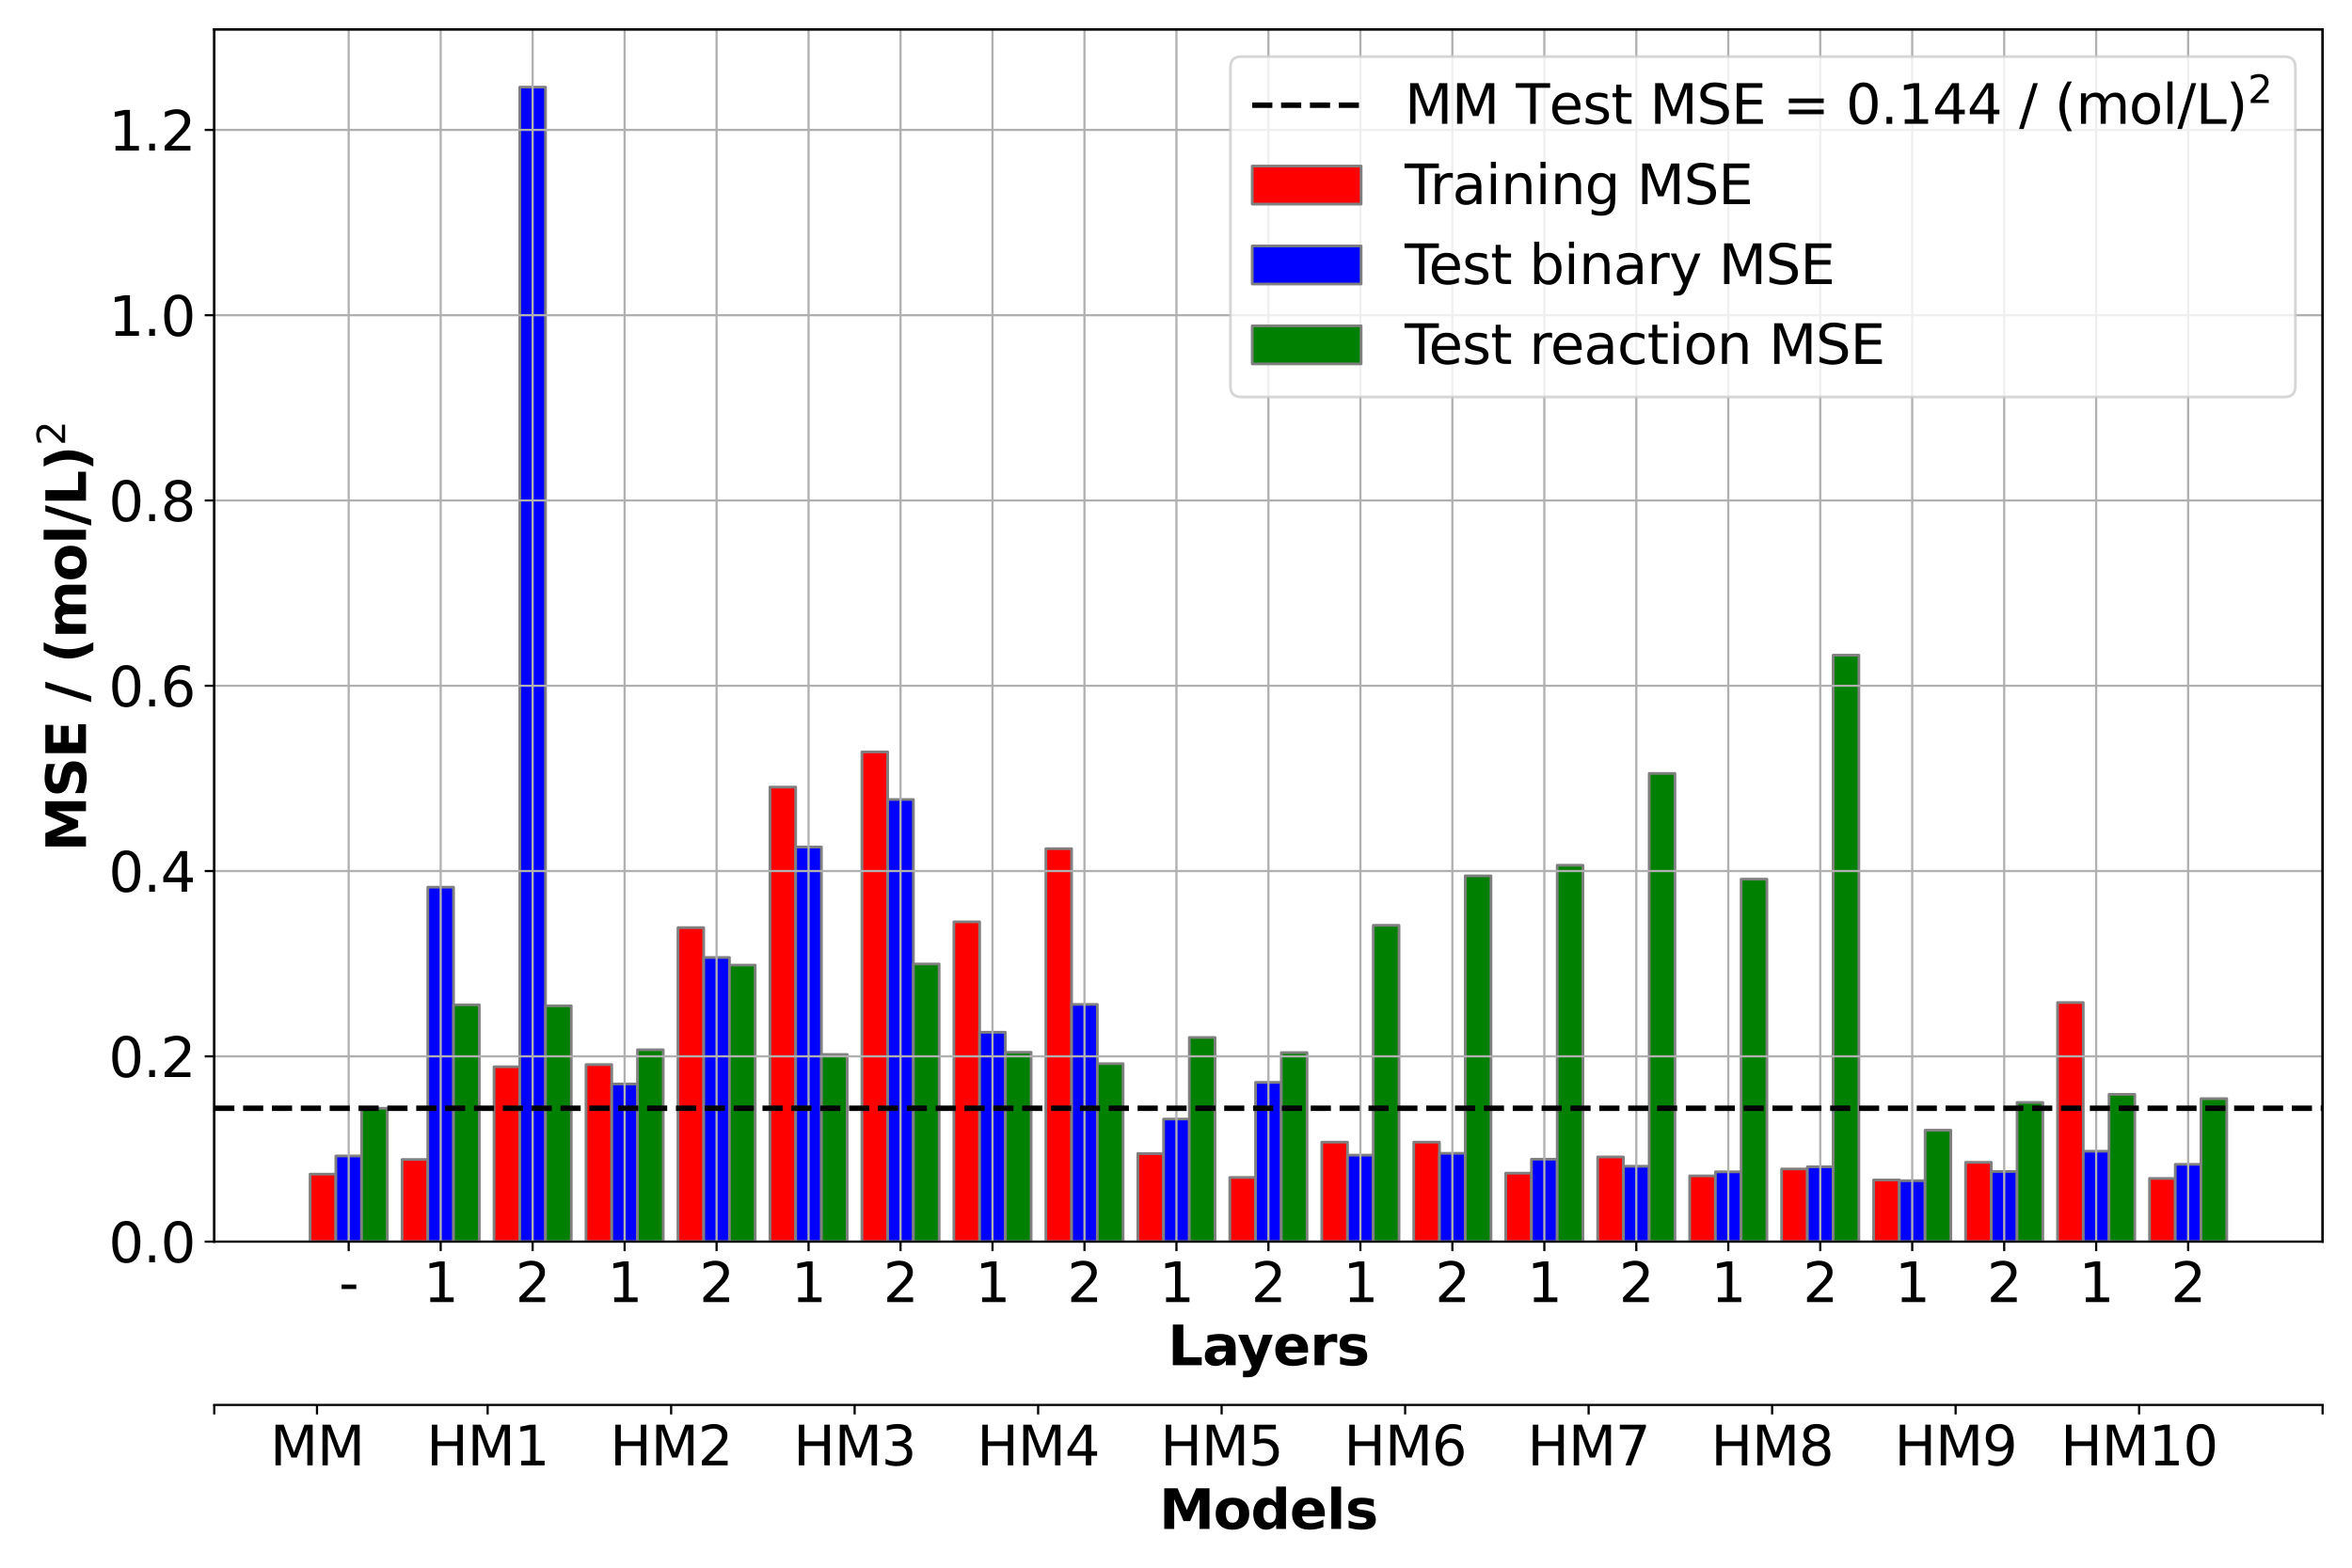 <?xml version="1.0" encoding="utf-8" standalone="no"?>
<!DOCTYPE svg PUBLIC "-//W3C//DTD SVG 1.1//EN"
  "http://www.w3.org/Graphics/SVG/1.1/DTD/svg11.dtd">
<svg xmlns:xlink="http://www.w3.org/1999/xlink" width="864pt" height="576pt" viewBox="0 0 864 576" xmlns="http://www.w3.org/2000/svg" version="1.1">
 <defs>
  <style type="text/css">*{stroke-linejoin: round; stroke-linecap: butt}</style>
 </defs>
 <g id="figure_1">
  <g id="patch_1">
   <path d="M 0 576 
L 864 576 
L 864 0 
L 0 0 
z
" style="fill: #ffffff"/>
  </g>
  <g id="axes_1">
   <g id="patch_2">
    <path d="M 78.7 456.2 
L 853.2 456.2 
L 853.2 10.8 
L 78.7 10.8 
z
" style="fill: #ffffff"/>
   </g>
   <g id="patch_3">
    <path d="M 113.905 456.2 
L 123.365 456.2 
L 123.365 431.394 
L 113.905 431.394 
z
" clip-path="url(#p9b49b18540)" style="fill: #ff0000; stroke: #808080; stroke-linejoin: miter"/>
   </g>
   <g id="patch_4">
    <path d="M 147.69 456.2 
L 157.15 456.2 
L 157.15 426.022 
L 147.69 426.022 
z
" clip-path="url(#p9b49b18540)" style="fill: #ff0000; stroke: #808080; stroke-linejoin: miter"/>
   </g>
   <g id="patch_5">
    <path d="M 181.476 456.2 
L 190.936 456.2 
L 190.936 391.951 
L 181.476 391.951 
z
" clip-path="url(#p9b49b18540)" style="fill: #ff0000; stroke: #808080; stroke-linejoin: miter"/>
   </g>
   <g id="patch_6">
    <path d="M 215.261 456.2 
L 224.721 456.2 
L 224.721 391.152 
L 215.261 391.152 
z
" clip-path="url(#p9b49b18540)" style="fill: #ff0000; stroke: #808080; stroke-linejoin: miter"/>
   </g>
   <g id="patch_7">
    <path d="M 249.047 456.2 
L 258.507 456.2 
L 258.507 340.832 
L 249.047 340.832 
z
" clip-path="url(#p9b49b18540)" style="fill: #ff0000; stroke: #808080; stroke-linejoin: miter"/>
   </g>
   <g id="patch_8">
    <path d="M 282.832 456.2 
L 292.292 456.2 
L 292.292 289.195 
L 282.832 289.195 
z
" clip-path="url(#p9b49b18540)" style="fill: #ff0000; stroke: #808080; stroke-linejoin: miter"/>
   </g>
   <g id="patch_9">
    <path d="M 316.618 456.2 
L 326.078 456.2 
L 326.078 276.262 
L 316.618 276.262 
z
" clip-path="url(#p9b49b18540)" style="fill: #ff0000; stroke: #808080; stroke-linejoin: miter"/>
   </g>
   <g id="patch_10">
    <path d="M 350.403 456.2 
L 359.863 456.2 
L 359.863 338.698 
L 350.403 338.698 
z
" clip-path="url(#p9b49b18540)" style="fill: #ff0000; stroke: #808080; stroke-linejoin: miter"/>
   </g>
   <g id="patch_11">
    <path d="M 384.189 456.2 
L 393.649 456.2 
L 393.649 311.813 
L 384.189 311.813 
z
" clip-path="url(#p9b49b18540)" style="fill: #ff0000; stroke: #808080; stroke-linejoin: miter"/>
   </g>
   <g id="patch_12">
    <path d="M 417.975 456.2 
L 427.434 456.2 
L 427.434 423.845 
L 417.975 423.845 
z
" clip-path="url(#p9b49b18540)" style="fill: #ff0000; stroke: #808080; stroke-linejoin: miter"/>
   </g>
   <g id="patch_13">
    <path d="M 451.76 456.2 
L 461.22 456.2 
L 461.22 432.622 
L 451.76 432.622 
z
" clip-path="url(#p9b49b18540)" style="fill: #ff0000; stroke: #808080; stroke-linejoin: miter"/>
   </g>
   <g id="patch_14">
    <path d="M 485.546 456.2 
L 495.006 456.2 
L 495.006 419.637 
L 485.546 419.637 
z
" clip-path="url(#p9b49b18540)" style="fill: #ff0000; stroke: #808080; stroke-linejoin: miter"/>
   </g>
   <g id="patch_15">
    <path d="M 519.331 456.2 
L 528.791 456.2 
L 528.791 419.637 
L 519.331 419.637 
z
" clip-path="url(#p9b49b18540)" style="fill: #ff0000; stroke: #808080; stroke-linejoin: miter"/>
   </g>
   <g id="patch_16">
    <path d="M 553.117 456.2 
L 562.577 456.2 
L 562.577 431.035 
L 553.117 431.035 
z
" clip-path="url(#p9b49b18540)" style="fill: #ff0000; stroke: #808080; stroke-linejoin: miter"/>
   </g>
   <g id="patch_17">
    <path d="M 586.902 456.2 
L 596.362 456.2 
L 596.362 425.087 
L 586.902 425.087 
z
" clip-path="url(#p9b49b18540)" style="fill: #ff0000; stroke: #808080; stroke-linejoin: miter"/>
   </g>
   <g id="patch_18">
    <path d="M 620.688 456.2 
L 630.148 456.2 
L 630.148 432.032 
L 620.688 432.032 
z
" clip-path="url(#p9b49b18540)" style="fill: #ff0000; stroke: #808080; stroke-linejoin: miter"/>
   </g>
   <g id="patch_19">
    <path d="M 654.473 456.2 
L 663.933 456.2 
L 663.933 429.493 
L 654.473 429.493 
z
" clip-path="url(#p9b49b18540)" style="fill: #ff0000; stroke: #808080; stroke-linejoin: miter"/>
   </g>
   <g id="patch_20">
    <path d="M 688.259 456.2 
L 697.719 456.2 
L 697.719 433.526 
L 688.259 433.526 
z
" clip-path="url(#p9b49b18540)" style="fill: #ff0000; stroke: #808080; stroke-linejoin: miter"/>
   </g>
   <g id="patch_21">
    <path d="M 722.044 456.2 
L 731.504 456.2 
L 731.504 427.073 
L 722.044 427.073 
z
" clip-path="url(#p9b49b18540)" style="fill: #ff0000; stroke: #808080; stroke-linejoin: miter"/>
   </g>
   <g id="patch_22">
    <path d="M 755.83 456.2 
L 765.29 456.2 
L 765.29 368.357 
L 755.83 368.357 
z
" clip-path="url(#p9b49b18540)" style="fill: #ff0000; stroke: #808080; stroke-linejoin: miter"/>
   </g>
   <g id="patch_23">
    <path d="M 789.616 456.2 
L 799.076 456.2 
L 799.076 432.974 
L 789.616 432.974 
z
" clip-path="url(#p9b49b18540)" style="fill: #ff0000; stroke: #808080; stroke-linejoin: miter"/>
   </g>
   <g id="patch_24">
    <path d="M 123.365 456.2 
L 132.824 456.2 
L 132.824 424.717 
L 123.365 424.717 
z
" clip-path="url(#p9b49b18540)" style="fill: #0000ff; stroke: #808080; stroke-linejoin: miter"/>
   </g>
   <g id="patch_25">
    <path d="M 157.15 456.2 
L 166.61 456.2 
L 166.61 325.964 
L 157.15 325.964 
z
" clip-path="url(#p9b49b18540)" style="fill: #0000ff; stroke: #808080; stroke-linejoin: miter"/>
   </g>
   <g id="patch_26">
    <path d="M 190.936 456.2 
L 200.396 456.2 
L 200.396 32.01 
L 190.936 32.01 
z
" clip-path="url(#p9b49b18540)" style="fill: #0000ff; stroke: #808080; stroke-linejoin: miter"/>
   </g>
   <g id="patch_27">
    <path d="M 224.721 456.2 
L 234.181 456.2 
L 234.181 398.259 
L 224.721 398.259 
z
" clip-path="url(#p9b49b18540)" style="fill: #0000ff; stroke: #808080; stroke-linejoin: miter"/>
   </g>
   <g id="patch_28">
    <path d="M 258.507 456.2 
L 267.967 456.2 
L 267.967 351.796 
L 258.507 351.796 
z
" clip-path="url(#p9b49b18540)" style="fill: #0000ff; stroke: #808080; stroke-linejoin: miter"/>
   </g>
   <g id="patch_29">
    <path d="M 292.292 456.2 
L 301.752 456.2 
L 301.752 311.203 
L 292.292 311.203 
z
" clip-path="url(#p9b49b18540)" style="fill: #0000ff; stroke: #808080; stroke-linejoin: miter"/>
   </g>
   <g id="patch_30">
    <path d="M 326.078 456.2 
L 335.538 456.2 
L 335.538 293.754 
L 326.078 293.754 
z
" clip-path="url(#p9b49b18540)" style="fill: #0000ff; stroke: #808080; stroke-linejoin: miter"/>
   </g>
   <g id="patch_31">
    <path d="M 359.863 456.2 
L 369.323 456.2 
L 369.323 379.259 
L 359.863 379.259 
z
" clip-path="url(#p9b49b18540)" style="fill: #0000ff; stroke: #808080; stroke-linejoin: miter"/>
   </g>
   <g id="patch_32">
    <path d="M 393.649 456.2 
L 403.109 456.2 
L 403.109 369.04 
L 393.649 369.04 
z
" clip-path="url(#p9b49b18540)" style="fill: #0000ff; stroke: #808080; stroke-linejoin: miter"/>
   </g>
   <g id="patch_33">
    <path d="M 427.434 456.2 
L 436.894 456.2 
L 436.894 411.166 
L 427.434 411.166 
z
" clip-path="url(#p9b49b18540)" style="fill: #0000ff; stroke: #808080; stroke-linejoin: miter"/>
   </g>
   <g id="patch_34">
    <path d="M 461.22 456.2 
L 470.68 456.2 
L 470.68 397.695 
L 461.22 397.695 
z
" clip-path="url(#p9b49b18540)" style="fill: #0000ff; stroke: #808080; stroke-linejoin: miter"/>
   </g>
   <g id="patch_35">
    <path d="M 495.006 456.2 
L 504.466 456.2 
L 504.466 424.417 
L 495.006 424.417 
z
" clip-path="url(#p9b49b18540)" style="fill: #0000ff; stroke: #808080; stroke-linejoin: miter"/>
   </g>
   <g id="patch_36">
    <path d="M 528.791 456.2 
L 538.251 456.2 
L 538.251 423.744 
L 528.791 423.744 
z
" clip-path="url(#p9b49b18540)" style="fill: #0000ff; stroke: #808080; stroke-linejoin: miter"/>
   </g>
   <g id="patch_37">
    <path d="M 562.577 456.2 
L 572.037 456.2 
L 572.037 425.902 
L 562.577 425.902 
z
" clip-path="url(#p9b49b18540)" style="fill: #0000ff; stroke: #808080; stroke-linejoin: miter"/>
   </g>
   <g id="patch_38">
    <path d="M 596.362 456.2 
L 605.822 456.2 
L 605.822 428.501 
L 596.362 428.501 
z
" clip-path="url(#p9b49b18540)" style="fill: #0000ff; stroke: #808080; stroke-linejoin: miter"/>
   </g>
   <g id="patch_39">
    <path d="M 630.148 456.2 
L 639.608 456.2 
L 639.608 430.552 
L 630.148 430.552 
z
" clip-path="url(#p9b49b18540)" style="fill: #0000ff; stroke: #808080; stroke-linejoin: miter"/>
   </g>
   <g id="patch_40">
    <path d="M 663.933 456.2 
L 673.393 456.2 
L 673.393 428.698 
L 663.933 428.698 
z
" clip-path="url(#p9b49b18540)" style="fill: #0000ff; stroke: #808080; stroke-linejoin: miter"/>
   </g>
   <g id="patch_41">
    <path d="M 697.719 456.2 
L 707.179 456.2 
L 707.179 433.807 
L 697.719 433.807 
z
" clip-path="url(#p9b49b18540)" style="fill: #0000ff; stroke: #808080; stroke-linejoin: miter"/>
   </g>
   <g id="patch_42">
    <path d="M 731.504 456.2 
L 740.964 456.2 
L 740.964 430.423 
L 731.504 430.423 
z
" clip-path="url(#p9b49b18540)" style="fill: #0000ff; stroke: #808080; stroke-linejoin: miter"/>
   </g>
   <g id="patch_43">
    <path d="M 765.29 456.2 
L 774.75 456.2 
L 774.75 422.979 
L 765.29 422.979 
z
" clip-path="url(#p9b49b18540)" style="fill: #0000ff; stroke: #808080; stroke-linejoin: miter"/>
   </g>
   <g id="patch_44">
    <path d="M 799.076 456.2 
L 808.535 456.2 
L 808.535 427.8 
L 799.076 427.8 
z
" clip-path="url(#p9b49b18540)" style="fill: #0000ff; stroke: #808080; stroke-linejoin: miter"/>
   </g>
   <g id="patch_45">
    <path d="M 132.824 456.2 
L 142.284 456.2 
L 142.284 407.204 
L 132.824 407.204 
z
" clip-path="url(#p9b49b18540)" style="fill: #008000; stroke: #808080; stroke-linejoin: miter"/>
   </g>
   <g id="patch_46">
    <path d="M 166.61 456.2 
L 176.07 456.2 
L 176.07 369.189 
L 166.61 369.189 
z
" clip-path="url(#p9b49b18540)" style="fill: #008000; stroke: #808080; stroke-linejoin: miter"/>
   </g>
   <g id="patch_47">
    <path d="M 200.396 456.2 
L 209.856 456.2 
L 209.856 369.546 
L 200.396 369.546 
z
" clip-path="url(#p9b49b18540)" style="fill: #008000; stroke: #808080; stroke-linejoin: miter"/>
   </g>
   <g id="patch_48">
    <path d="M 234.181 456.2 
L 243.641 456.2 
L 243.641 385.698 
L 234.181 385.698 
z
" clip-path="url(#p9b49b18540)" style="fill: #008000; stroke: #808080; stroke-linejoin: miter"/>
   </g>
   <g id="patch_49">
    <path d="M 267.967 456.2 
L 277.427 456.2 
L 277.427 354.592 
L 267.967 354.592 
z
" clip-path="url(#p9b49b18540)" style="fill: #008000; stroke: #808080; stroke-linejoin: miter"/>
   </g>
   <g id="patch_50">
    <path d="M 301.752 456.2 
L 311.212 456.2 
L 311.212 387.443 
L 301.752 387.443 
z
" clip-path="url(#p9b49b18540)" style="fill: #008000; stroke: #808080; stroke-linejoin: miter"/>
   </g>
   <g id="patch_51">
    <path d="M 335.538 456.2 
L 344.998 456.2 
L 344.998 354.175 
L 335.538 354.175 
z
" clip-path="url(#p9b49b18540)" style="fill: #008000; stroke: #808080; stroke-linejoin: miter"/>
   </g>
   <g id="patch_52">
    <path d="M 369.323 456.2 
L 378.783 456.2 
L 378.783 386.616 
L 369.323 386.616 
z
" clip-path="url(#p9b49b18540)" style="fill: #008000; stroke: #808080; stroke-linejoin: miter"/>
   </g>
   <g id="patch_53">
    <path d="M 403.109 456.2 
L 412.569 456.2 
L 412.569 390.815 
L 403.109 390.815 
z
" clip-path="url(#p9b49b18540)" style="fill: #008000; stroke: #808080; stroke-linejoin: miter"/>
   </g>
   <g id="patch_54">
    <path d="M 436.894 456.2 
L 446.354 456.2 
L 446.354 381.188 
L 436.894 381.188 
z
" clip-path="url(#p9b49b18540)" style="fill: #008000; stroke: #808080; stroke-linejoin: miter"/>
   </g>
   <g id="patch_55">
    <path d="M 470.68 456.2 
L 480.14 456.2 
L 480.14 386.744 
L 470.68 386.744 
z
" clip-path="url(#p9b49b18540)" style="fill: #008000; stroke: #808080; stroke-linejoin: miter"/>
   </g>
   <g id="patch_56">
    <path d="M 504.466 456.2 
L 513.925 456.2 
L 513.925 339.979 
L 504.466 339.979 
z
" clip-path="url(#p9b49b18540)" style="fill: #008000; stroke: #808080; stroke-linejoin: miter"/>
   </g>
   <g id="patch_57">
    <path d="M 538.251 456.2 
L 547.711 456.2 
L 547.711 321.794 
L 538.251 321.794 
z
" clip-path="url(#p9b49b18540)" style="fill: #008000; stroke: #808080; stroke-linejoin: miter"/>
   </g>
   <g id="patch_58">
    <path d="M 572.037 456.2 
L 581.497 456.2 
L 581.497 317.904 
L 572.037 317.904 
z
" clip-path="url(#p9b49b18540)" style="fill: #008000; stroke: #808080; stroke-linejoin: miter"/>
   </g>
   <g id="patch_59">
    <path d="M 605.822 456.2 
L 615.282 456.2 
L 615.282 284.162 
L 605.822 284.162 
z
" clip-path="url(#p9b49b18540)" style="fill: #008000; stroke: #808080; stroke-linejoin: miter"/>
   </g>
   <g id="patch_60">
    <path d="M 639.608 456.2 
L 649.068 456.2 
L 649.068 323.018 
L 639.608 323.018 
z
" clip-path="url(#p9b49b18540)" style="fill: #008000; stroke: #808080; stroke-linejoin: miter"/>
   </g>
   <g id="patch_61">
    <path d="M 673.393 456.2 
L 682.853 456.2 
L 682.853 240.725 
L 673.393 240.725 
z
" clip-path="url(#p9b49b18540)" style="fill: #008000; stroke: #808080; stroke-linejoin: miter"/>
   </g>
   <g id="patch_62">
    <path d="M 707.179 456.2 
L 716.639 456.2 
L 716.639 415.252 
L 707.179 415.252 
z
" clip-path="url(#p9b49b18540)" style="fill: #008000; stroke: #808080; stroke-linejoin: miter"/>
   </g>
   <g id="patch_63">
    <path d="M 740.964 456.2 
L 750.424 456.2 
L 750.424 405.051 
L 740.964 405.051 
z
" clip-path="url(#p9b49b18540)" style="fill: #008000; stroke: #808080; stroke-linejoin: miter"/>
   </g>
   <g id="patch_64">
    <path d="M 774.75 456.2 
L 784.21 456.2 
L 784.21 402.088 
L 774.75 402.088 
z
" clip-path="url(#p9b49b18540)" style="fill: #008000; stroke: #808080; stroke-linejoin: miter"/>
   </g>
   <g id="patch_65">
    <path d="M 808.535 456.2 
L 817.995 456.2 
L 817.995 403.664 
L 808.535 403.664 
z
" clip-path="url(#p9b49b18540)" style="fill: #008000; stroke: #808080; stroke-linejoin: miter"/>
   </g>
   <g id="matplotlib.axis_1">
    <g id="xtick_1">
     <g id="line2d_1">
      <path d="M 128.094 456.2 
L 128.094 10.8 
" clip-path="url(#p9b49b18540)" style="fill: none; stroke: #b0b0b0; stroke-width: 0.8; stroke-linecap: square"/>
     </g>
     <g id="line2d_2">
      <defs>
       <path id="m19afc755df" d="M 0 0 
L 0 3.5 
" style="stroke: #000000; stroke-width: 0.8"/>
      </defs>
      <g>
       <use xlink:href="#m19afc755df" x="128.094" y="456.2" style="stroke: #000000; stroke-width: 0.8"/>
      </g>
     </g>
     <g id="text_1">
      <!-- - -->
      <g transform="translate(124.487 478.397) scale(0.2 -0.2)">
       <defs>
        <path id="DejaVuSans-2d" d="M 313 2009 
L 1997 2009 
L 1997 1497 
L 313 1497 
L 313 2009 
z
" transform="scale(0.016)"/>
       </defs>
       <use xlink:href="#DejaVuSans-2d"/>
      </g>
     </g>
    </g>
    <g id="xtick_2">
     <g id="line2d_3">
      <path d="M 161.88 456.2 
L 161.88 10.8 
" clip-path="url(#p9b49b18540)" style="fill: none; stroke: #b0b0b0; stroke-width: 0.8; stroke-linecap: square"/>
     </g>
     <g id="line2d_4">
      <g>
       <use xlink:href="#m19afc755df" x="161.88" y="456.2" style="stroke: #000000; stroke-width: 0.8"/>
      </g>
     </g>
     <g id="text_2">
      <!-- 1 -->
      <g transform="translate(155.518 478.397) scale(0.2 -0.2)">
       <defs>
        <path id="DejaVuSans-31" d="M 794 531 
L 1825 531 
L 1825 4091 
L 703 3866 
L 703 4441 
L 1819 4666 
L 2450 4666 
L 2450 531 
L 3481 531 
L 3481 0 
L 794 0 
L 794 531 
z
" transform="scale(0.016)"/>
       </defs>
       <use xlink:href="#DejaVuSans-31"/>
      </g>
     </g>
    </g>
    <g id="xtick_3">
     <g id="line2d_5">
      <path d="M 195.666 456.2 
L 195.666 10.8 
" clip-path="url(#p9b49b18540)" style="fill: none; stroke: #b0b0b0; stroke-width: 0.8; stroke-linecap: square"/>
     </g>
     <g id="line2d_6">
      <g>
       <use xlink:href="#m19afc755df" x="195.666" y="456.2" style="stroke: #000000; stroke-width: 0.8"/>
      </g>
     </g>
     <g id="text_3">
      <!-- 2 -->
      <g transform="translate(189.303 478.397) scale(0.2 -0.2)">
       <defs>
        <path id="DejaVuSans-32" d="M 1228 531 
L 3431 531 
L 3431 0 
L 469 0 
L 469 531 
Q 828 903 1448 1529 
Q 2069 2156 2228 2338 
Q 2531 2678 2651 2914 
Q 2772 3150 2772 3378 
Q 2772 3750 2511 3984 
Q 2250 4219 1831 4219 
Q 1534 4219 1204 4116 
Q 875 4013 500 3803 
L 500 4441 
Q 881 4594 1212 4672 
Q 1544 4750 1819 4750 
Q 2544 4750 2975 4387 
Q 3406 4025 3406 3419 
Q 3406 3131 3298 2873 
Q 3191 2616 2906 2266 
Q 2828 2175 2409 1742 
Q 1991 1309 1228 531 
z
" transform="scale(0.016)"/>
       </defs>
       <use xlink:href="#DejaVuSans-32"/>
      </g>
     </g>
    </g>
    <g id="xtick_4">
     <g id="line2d_7">
      <path d="M 229.451 456.2 
L 229.451 10.8 
" clip-path="url(#p9b49b18540)" style="fill: none; stroke: #b0b0b0; stroke-width: 0.8; stroke-linecap: square"/>
     </g>
     <g id="line2d_8">
      <g>
       <use xlink:href="#m19afc755df" x="229.451" y="456.2" style="stroke: #000000; stroke-width: 0.8"/>
      </g>
     </g>
     <g id="text_4">
      <!-- 1 -->
      <g transform="translate(223.089 478.397) scale(0.2 -0.2)">
       <use xlink:href="#DejaVuSans-31"/>
      </g>
     </g>
    </g>
    <g id="xtick_5">
     <g id="line2d_9">
      <path d="M 263.237 456.2 
L 263.237 10.8 
" clip-path="url(#p9b49b18540)" style="fill: none; stroke: #b0b0b0; stroke-width: 0.8; stroke-linecap: square"/>
     </g>
     <g id="line2d_10">
      <g>
       <use xlink:href="#m19afc755df" x="263.237" y="456.2" style="stroke: #000000; stroke-width: 0.8"/>
      </g>
     </g>
     <g id="text_5">
      <!-- 2 -->
      <g transform="translate(256.874 478.397) scale(0.2 -0.2)">
       <use xlink:href="#DejaVuSans-32"/>
      </g>
     </g>
    </g>
    <g id="xtick_6">
     <g id="line2d_11">
      <path d="M 297.022 456.2 
L 297.022 10.8 
" clip-path="url(#p9b49b18540)" style="fill: none; stroke: #b0b0b0; stroke-width: 0.8; stroke-linecap: square"/>
     </g>
     <g id="line2d_12">
      <g>
       <use xlink:href="#m19afc755df" x="297.022" y="456.2" style="stroke: #000000; stroke-width: 0.8"/>
      </g>
     </g>
     <g id="text_6">
      <!-- 1 -->
      <g transform="translate(290.66 478.397) scale(0.2 -0.2)">
       <use xlink:href="#DejaVuSans-31"/>
      </g>
     </g>
    </g>
    <g id="xtick_7">
     <g id="line2d_13">
      <path d="M 330.808 456.2 
L 330.808 10.8 
" clip-path="url(#p9b49b18540)" style="fill: none; stroke: #b0b0b0; stroke-width: 0.8; stroke-linecap: square"/>
     </g>
     <g id="line2d_14">
      <g>
       <use xlink:href="#m19afc755df" x="330.808" y="456.2" style="stroke: #000000; stroke-width: 0.8"/>
      </g>
     </g>
     <g id="text_7">
      <!-- 2 -->
      <g transform="translate(324.445 478.397) scale(0.2 -0.2)">
       <use xlink:href="#DejaVuSans-32"/>
      </g>
     </g>
    </g>
    <g id="xtick_8">
     <g id="line2d_15">
      <path d="M 364.593 456.2 
L 364.593 10.8 
" clip-path="url(#p9b49b18540)" style="fill: none; stroke: #b0b0b0; stroke-width: 0.8; stroke-linecap: square"/>
     </g>
     <g id="line2d_16">
      <g>
       <use xlink:href="#m19afc755df" x="364.593" y="456.2" style="stroke: #000000; stroke-width: 0.8"/>
      </g>
     </g>
     <g id="text_8">
      <!-- 1 -->
      <g transform="translate(358.231 478.397) scale(0.2 -0.2)">
       <use xlink:href="#DejaVuSans-31"/>
      </g>
     </g>
    </g>
    <g id="xtick_9">
     <g id="line2d_17">
      <path d="M 398.379 456.2 
L 398.379 10.8 
" clip-path="url(#p9b49b18540)" style="fill: none; stroke: #b0b0b0; stroke-width: 0.8; stroke-linecap: square"/>
     </g>
     <g id="line2d_18">
      <g>
       <use xlink:href="#m19afc755df" x="398.379" y="456.2" style="stroke: #000000; stroke-width: 0.8"/>
      </g>
     </g>
     <g id="text_9">
      <!-- 2 -->
      <g transform="translate(392.016 478.397) scale(0.2 -0.2)">
       <use xlink:href="#DejaVuSans-32"/>
      </g>
     </g>
    </g>
    <g id="xtick_10">
     <g id="line2d_19">
      <path d="M 432.164 456.2 
L 432.164 10.8 
" clip-path="url(#p9b49b18540)" style="fill: none; stroke: #b0b0b0; stroke-width: 0.8; stroke-linecap: square"/>
     </g>
     <g id="line2d_20">
      <g>
       <use xlink:href="#m19afc755df" x="432.164" y="456.2" style="stroke: #000000; stroke-width: 0.8"/>
      </g>
     </g>
     <g id="text_10">
      <!-- 1 -->
      <g transform="translate(425.802 478.397) scale(0.2 -0.2)">
       <use xlink:href="#DejaVuSans-31"/>
      </g>
     </g>
    </g>
    <g id="xtick_11">
     <g id="line2d_21">
      <path d="M 465.95 456.2 
L 465.95 10.8 
" clip-path="url(#p9b49b18540)" style="fill: none; stroke: #b0b0b0; stroke-width: 0.8; stroke-linecap: square"/>
     </g>
     <g id="line2d_22">
      <g>
       <use xlink:href="#m19afc755df" x="465.95" y="456.2" style="stroke: #000000; stroke-width: 0.8"/>
      </g>
     </g>
     <g id="text_11">
      <!-- 2 -->
      <g transform="translate(459.587 478.397) scale(0.2 -0.2)">
       <use xlink:href="#DejaVuSans-32"/>
      </g>
     </g>
    </g>
    <g id="xtick_12">
     <g id="line2d_23">
      <path d="M 499.736 456.2 
L 499.736 10.8 
" clip-path="url(#p9b49b18540)" style="fill: none; stroke: #b0b0b0; stroke-width: 0.8; stroke-linecap: square"/>
     </g>
     <g id="line2d_24">
      <g>
       <use xlink:href="#m19afc755df" x="499.736" y="456.2" style="stroke: #000000; stroke-width: 0.8"/>
      </g>
     </g>
     <g id="text_12">
      <!-- 1 -->
      <g transform="translate(493.373 478.397) scale(0.2 -0.2)">
       <use xlink:href="#DejaVuSans-31"/>
      </g>
     </g>
    </g>
    <g id="xtick_13">
     <g id="line2d_25">
      <path d="M 533.521 456.2 
L 533.521 10.8 
" clip-path="url(#p9b49b18540)" style="fill: none; stroke: #b0b0b0; stroke-width: 0.8; stroke-linecap: square"/>
     </g>
     <g id="line2d_26">
      <g>
       <use xlink:href="#m19afc755df" x="533.521" y="456.2" style="stroke: #000000; stroke-width: 0.8"/>
      </g>
     </g>
     <g id="text_13">
      <!-- 2 -->
      <g transform="translate(527.159 478.397) scale(0.2 -0.2)">
       <use xlink:href="#DejaVuSans-32"/>
      </g>
     </g>
    </g>
    <g id="xtick_14">
     <g id="line2d_27">
      <path d="M 567.307 456.2 
L 567.307 10.8 
" clip-path="url(#p9b49b18540)" style="fill: none; stroke: #b0b0b0; stroke-width: 0.8; stroke-linecap: square"/>
     </g>
     <g id="line2d_28">
      <g>
       <use xlink:href="#m19afc755df" x="567.307" y="456.2" style="stroke: #000000; stroke-width: 0.8"/>
      </g>
     </g>
     <g id="text_14">
      <!-- 1 -->
      <g transform="translate(560.944 478.397) scale(0.2 -0.2)">
       <use xlink:href="#DejaVuSans-31"/>
      </g>
     </g>
    </g>
    <g id="xtick_15">
     <g id="line2d_29">
      <path d="M 601.092 456.2 
L 601.092 10.8 
" clip-path="url(#p9b49b18540)" style="fill: none; stroke: #b0b0b0; stroke-width: 0.8; stroke-linecap: square"/>
     </g>
     <g id="line2d_30">
      <g>
       <use xlink:href="#m19afc755df" x="601.092" y="456.2" style="stroke: #000000; stroke-width: 0.8"/>
      </g>
     </g>
     <g id="text_15">
      <!-- 2 -->
      <g transform="translate(594.73 478.397) scale(0.2 -0.2)">
       <use xlink:href="#DejaVuSans-32"/>
      </g>
     </g>
    </g>
    <g id="xtick_16">
     <g id="line2d_31">
      <path d="M 634.878 456.2 
L 634.878 10.8 
" clip-path="url(#p9b49b18540)" style="fill: none; stroke: #b0b0b0; stroke-width: 0.8; stroke-linecap: square"/>
     </g>
     <g id="line2d_32">
      <g>
       <use xlink:href="#m19afc755df" x="634.878" y="456.2" style="stroke: #000000; stroke-width: 0.8"/>
      </g>
     </g>
     <g id="text_16">
      <!-- 1 -->
      <g transform="translate(628.515 478.397) scale(0.2 -0.2)">
       <use xlink:href="#DejaVuSans-31"/>
      </g>
     </g>
    </g>
    <g id="xtick_17">
     <g id="line2d_33">
      <path d="M 668.663 456.2 
L 668.663 10.8 
" clip-path="url(#p9b49b18540)" style="fill: none; stroke: #b0b0b0; stroke-width: 0.8; stroke-linecap: square"/>
     </g>
     <g id="line2d_34">
      <g>
       <use xlink:href="#m19afc755df" x="668.663" y="456.2" style="stroke: #000000; stroke-width: 0.8"/>
      </g>
     </g>
     <g id="text_17">
      <!-- 2 -->
      <g transform="translate(662.301 478.397) scale(0.2 -0.2)">
       <use xlink:href="#DejaVuSans-32"/>
      </g>
     </g>
    </g>
    <g id="xtick_18">
     <g id="line2d_35">
      <path d="M 702.449 456.2 
L 702.449 10.8 
" clip-path="url(#p9b49b18540)" style="fill: none; stroke: #b0b0b0; stroke-width: 0.8; stroke-linecap: square"/>
     </g>
     <g id="line2d_36">
      <g>
       <use xlink:href="#m19afc755df" x="702.449" y="456.2" style="stroke: #000000; stroke-width: 0.8"/>
      </g>
     </g>
     <g id="text_18">
      <!-- 1 -->
      <g transform="translate(696.086 478.397) scale(0.2 -0.2)">
       <use xlink:href="#DejaVuSans-31"/>
      </g>
     </g>
    </g>
    <g id="xtick_19">
     <g id="line2d_37">
      <path d="M 736.234 456.2 
L 736.234 10.8 
" clip-path="url(#p9b49b18540)" style="fill: none; stroke: #b0b0b0; stroke-width: 0.8; stroke-linecap: square"/>
     </g>
     <g id="line2d_38">
      <g>
       <use xlink:href="#m19afc755df" x="736.234" y="456.2" style="stroke: #000000; stroke-width: 0.8"/>
      </g>
     </g>
     <g id="text_19">
      <!-- 2 -->
      <g transform="translate(729.872 478.397) scale(0.2 -0.2)">
       <use xlink:href="#DejaVuSans-32"/>
      </g>
     </g>
    </g>
    <g id="xtick_20">
     <g id="line2d_39">
      <path d="M 770.02 456.2 
L 770.02 10.8 
" clip-path="url(#p9b49b18540)" style="fill: none; stroke: #b0b0b0; stroke-width: 0.8; stroke-linecap: square"/>
     </g>
     <g id="line2d_40">
      <g>
       <use xlink:href="#m19afc755df" x="770.02" y="456.2" style="stroke: #000000; stroke-width: 0.8"/>
      </g>
     </g>
     <g id="text_20">
      <!-- 1 -->
      <g transform="translate(763.657 478.397) scale(0.2 -0.2)">
       <use xlink:href="#DejaVuSans-31"/>
      </g>
     </g>
    </g>
    <g id="xtick_21">
     <g id="line2d_41">
      <path d="M 803.806 456.2 
L 803.806 10.8 
" clip-path="url(#p9b49b18540)" style="fill: none; stroke: #b0b0b0; stroke-width: 0.8; stroke-linecap: square"/>
     </g>
     <g id="line2d_42">
      <g>
       <use xlink:href="#m19afc755df" x="803.806" y="456.2" style="stroke: #000000; stroke-width: 0.8"/>
      </g>
     </g>
     <g id="text_21">
      <!-- 2 -->
      <g transform="translate(797.443 478.397) scale(0.2 -0.2)">
       <use xlink:href="#DejaVuSans-32"/>
      </g>
     </g>
    </g>
    <g id="text_22">
     <!-- Layers -->
     <g transform="translate(428.958 501.597) scale(0.2 -0.2)">
      <defs>
       <path id="DejaVuSans-Bold-4c" d="M 588 4666 
L 1791 4666 
L 1791 909 
L 3903 909 
L 3903 0 
L 588 0 
L 588 4666 
z
" transform="scale(0.016)"/>
       <path id="DejaVuSans-Bold-61" d="M 2106 1575 
Q 1756 1575 1579 1456 
Q 1403 1338 1403 1106 
Q 1403 894 1545 773 
Q 1688 653 1941 653 
Q 2256 653 2472 879 
Q 2688 1106 2688 1447 
L 2688 1575 
L 2106 1575 
z
M 3816 1997 
L 3816 0 
L 2688 0 
L 2688 519 
Q 2463 200 2181 54 
Q 1900 -91 1497 -91 
Q 953 -91 614 226 
Q 275 544 275 1050 
Q 275 1666 698 1953 
Q 1122 2241 2028 2241 
L 2688 2241 
L 2688 2328 
Q 2688 2594 2478 2717 
Q 2269 2841 1825 2841 
Q 1466 2841 1156 2769 
Q 847 2697 581 2553 
L 581 3406 
Q 941 3494 1303 3539 
Q 1666 3584 2028 3584 
Q 2975 3584 3395 3211 
Q 3816 2838 3816 1997 
z
" transform="scale(0.016)"/>
       <path id="DejaVuSans-Bold-79" d="M 78 3500 
L 1197 3500 
L 2138 1125 
L 2938 3500 
L 4056 3500 
L 2584 -331 
Q 2363 -916 2067 -1148 
Q 1772 -1381 1288 -1381 
L 641 -1381 
L 641 -647 
L 991 -647 
Q 1275 -647 1404 -556 
Q 1534 -466 1606 -231 
L 1638 -134 
L 78 3500 
z
" transform="scale(0.016)"/>
       <path id="DejaVuSans-Bold-65" d="M 4031 1759 
L 4031 1441 
L 1416 1441 
Q 1456 1047 1700 850 
Q 1944 653 2381 653 
Q 2734 653 3104 758 
Q 3475 863 3866 1075 
L 3866 213 
Q 3469 63 3072 -14 
Q 2675 -91 2278 -91 
Q 1328 -91 801 392 
Q 275 875 275 1747 
Q 275 2603 792 3093 
Q 1309 3584 2216 3584 
Q 3041 3584 3536 3087 
Q 4031 2591 4031 1759 
z
M 2881 2131 
Q 2881 2450 2695 2645 
Q 2509 2841 2209 2841 
Q 1884 2841 1681 2658 
Q 1478 2475 1428 2131 
L 2881 2131 
z
" transform="scale(0.016)"/>
       <path id="DejaVuSans-Bold-72" d="M 3138 2547 
Q 2991 2616 2845 2648 
Q 2700 2681 2553 2681 
Q 2122 2681 1889 2404 
Q 1656 2128 1656 1613 
L 1656 0 
L 538 0 
L 538 3500 
L 1656 3500 
L 1656 2925 
Q 1872 3269 2151 3426 
Q 2431 3584 2822 3584 
Q 2878 3584 2943 3579 
Q 3009 3575 3134 3559 
L 3138 2547 
z
" transform="scale(0.016)"/>
       <path id="DejaVuSans-Bold-73" d="M 3272 3391 
L 3272 2541 
Q 2913 2691 2578 2766 
Q 2244 2841 1947 2841 
Q 1628 2841 1473 2761 
Q 1319 2681 1319 2516 
Q 1319 2381 1436 2309 
Q 1553 2238 1856 2203 
L 2053 2175 
Q 2913 2066 3209 1816 
Q 3506 1566 3506 1031 
Q 3506 472 3093 190 
Q 2681 -91 1863 -91 
Q 1516 -91 1145 -36 
Q 775 19 384 128 
L 384 978 
Q 719 816 1070 734 
Q 1422 653 1784 653 
Q 2113 653 2278 743 
Q 2444 834 2444 1013 
Q 2444 1163 2330 1236 
Q 2216 1309 1875 1350 
L 1678 1375 
Q 931 1469 631 1722 
Q 331 1975 331 2491 
Q 331 3047 712 3315 
Q 1094 3584 1881 3584 
Q 2191 3584 2531 3537 
Q 2872 3491 3272 3391 
z
" transform="scale(0.016)"/>
      </defs>
      <use xlink:href="#DejaVuSans-Bold-4c"/>
      <use xlink:href="#DejaVuSans-Bold-61" x="63.721"/>
      <use xlink:href="#DejaVuSans-Bold-79" x="128.076"/>
      <use xlink:href="#DejaVuSans-Bold-65" x="193.262"/>
      <use xlink:href="#DejaVuSans-Bold-72" x="261.084"/>
      <use xlink:href="#DejaVuSans-Bold-73" x="310.4"/>
     </g>
    </g>
   </g>
   <g id="matplotlib.axis_2">
    <g id="ytick_1">
     <g id="line2d_43">
      <path d="M 78.7 456.2 
L 853.2 456.2 
" clip-path="url(#p9b49b18540)" style="fill: none; stroke: #b0b0b0; stroke-width: 0.8; stroke-linecap: square"/>
     </g>
     <g id="line2d_44">
      <defs>
       <path id="m68f8b180ff" d="M 0 0 
L -3.5 0 
" style="stroke: #000000; stroke-width: 0.8"/>
      </defs>
      <g>
       <use xlink:href="#m68f8b180ff" x="78.7" y="456.2" style="stroke: #000000; stroke-width: 0.8"/>
      </g>
     </g>
     <g id="text_23">
      <!-- 0.0 -->
      <g transform="translate(39.894 463.798) scale(0.2 -0.2)">
       <defs>
        <path id="DejaVuSans-30" d="M 2034 4250 
Q 1547 4250 1301 3770 
Q 1056 3291 1056 2328 
Q 1056 1369 1301 889 
Q 1547 409 2034 409 
Q 2525 409 2770 889 
Q 3016 1369 3016 2328 
Q 3016 3291 2770 3770 
Q 2525 4250 2034 4250 
z
M 2034 4750 
Q 2819 4750 3233 4129 
Q 3647 3509 3647 2328 
Q 3647 1150 3233 529 
Q 2819 -91 2034 -91 
Q 1250 -91 836 529 
Q 422 1150 422 2328 
Q 422 3509 836 4129 
Q 1250 4750 2034 4750 
z
" transform="scale(0.016)"/>
        <path id="DejaVuSans-2e" d="M 684 794 
L 1344 794 
L 1344 0 
L 684 0 
L 684 794 
z
" transform="scale(0.016)"/>
       </defs>
       <use xlink:href="#DejaVuSans-30"/>
       <use xlink:href="#DejaVuSans-2e" x="63.623"/>
       <use xlink:href="#DejaVuSans-30" x="95.41"/>
      </g>
     </g>
    </g>
    <g id="ytick_2">
     <g id="line2d_45">
      <path d="M 78.7 388.121 
L 853.2 388.121 
" clip-path="url(#p9b49b18540)" style="fill: none; stroke: #b0b0b0; stroke-width: 0.8; stroke-linecap: square"/>
     </g>
     <g id="line2d_46">
      <g>
       <use xlink:href="#m68f8b180ff" x="78.7" y="388.121" style="stroke: #000000; stroke-width: 0.8"/>
      </g>
     </g>
     <g id="text_24">
      <!-- 0.2 -->
      <g transform="translate(39.894 395.719) scale(0.2 -0.2)">
       <use xlink:href="#DejaVuSans-30"/>
       <use xlink:href="#DejaVuSans-2e" x="63.623"/>
       <use xlink:href="#DejaVuSans-32" x="95.41"/>
      </g>
     </g>
    </g>
    <g id="ytick_3">
     <g id="line2d_47">
      <path d="M 78.7 320.041 
L 853.2 320.041 
" clip-path="url(#p9b49b18540)" style="fill: none; stroke: #b0b0b0; stroke-width: 0.8; stroke-linecap: square"/>
     </g>
     <g id="line2d_48">
      <g>
       <use xlink:href="#m68f8b180ff" x="78.7" y="320.041" style="stroke: #000000; stroke-width: 0.8"/>
      </g>
     </g>
     <g id="text_25">
      <!-- 0.4 -->
      <g transform="translate(39.894 327.64) scale(0.2 -0.2)">
       <defs>
        <path id="DejaVuSans-34" d="M 2419 4116 
L 825 1625 
L 2419 1625 
L 2419 4116 
z
M 2253 4666 
L 3047 4666 
L 3047 1625 
L 3713 1625 
L 3713 1100 
L 3047 1100 
L 3047 0 
L 2419 0 
L 2419 1100 
L 313 1100 
L 313 1709 
L 2253 4666 
z
" transform="scale(0.016)"/>
       </defs>
       <use xlink:href="#DejaVuSans-30"/>
       <use xlink:href="#DejaVuSans-2e" x="63.623"/>
       <use xlink:href="#DejaVuSans-34" x="95.41"/>
      </g>
     </g>
    </g>
    <g id="ytick_4">
     <g id="line2d_49">
      <path d="M 78.7 251.962 
L 853.2 251.962 
" clip-path="url(#p9b49b18540)" style="fill: none; stroke: #b0b0b0; stroke-width: 0.8; stroke-linecap: square"/>
     </g>
     <g id="line2d_50">
      <g>
       <use xlink:href="#m68f8b180ff" x="78.7" y="251.962" style="stroke: #000000; stroke-width: 0.8"/>
      </g>
     </g>
     <g id="text_26">
      <!-- 0.6 -->
      <g transform="translate(39.894 259.56) scale(0.2 -0.2)">
       <defs>
        <path id="DejaVuSans-36" d="M 2113 2584 
Q 1688 2584 1439 2293 
Q 1191 2003 1191 1497 
Q 1191 994 1439 701 
Q 1688 409 2113 409 
Q 2538 409 2786 701 
Q 3034 994 3034 1497 
Q 3034 2003 2786 2293 
Q 2538 2584 2113 2584 
z
M 3366 4563 
L 3366 3988 
Q 3128 4100 2886 4159 
Q 2644 4219 2406 4219 
Q 1781 4219 1451 3797 
Q 1122 3375 1075 2522 
Q 1259 2794 1537 2939 
Q 1816 3084 2150 3084 
Q 2853 3084 3261 2657 
Q 3669 2231 3669 1497 
Q 3669 778 3244 343 
Q 2819 -91 2113 -91 
Q 1303 -91 875 529 
Q 447 1150 447 2328 
Q 447 3434 972 4092 
Q 1497 4750 2381 4750 
Q 2619 4750 2861 4703 
Q 3103 4656 3366 4563 
z
" transform="scale(0.016)"/>
       </defs>
       <use xlink:href="#DejaVuSans-30"/>
       <use xlink:href="#DejaVuSans-2e" x="63.623"/>
       <use xlink:href="#DejaVuSans-36" x="95.41"/>
      </g>
     </g>
    </g>
    <g id="ytick_5">
     <g id="line2d_51">
      <path d="M 78.7 183.882 
L 853.2 183.882 
" clip-path="url(#p9b49b18540)" style="fill: none; stroke: #b0b0b0; stroke-width: 0.8; stroke-linecap: square"/>
     </g>
     <g id="line2d_52">
      <g>
       <use xlink:href="#m68f8b180ff" x="78.7" y="183.882" style="stroke: #000000; stroke-width: 0.8"/>
      </g>
     </g>
     <g id="text_27">
      <!-- 0.8 -->
      <g transform="translate(39.894 191.481) scale(0.2 -0.2)">
       <defs>
        <path id="DejaVuSans-38" d="M 2034 2216 
Q 1584 2216 1326 1975 
Q 1069 1734 1069 1313 
Q 1069 891 1326 650 
Q 1584 409 2034 409 
Q 2484 409 2743 651 
Q 3003 894 3003 1313 
Q 3003 1734 2745 1975 
Q 2488 2216 2034 2216 
z
M 1403 2484 
Q 997 2584 770 2862 
Q 544 3141 544 3541 
Q 544 4100 942 4425 
Q 1341 4750 2034 4750 
Q 2731 4750 3128 4425 
Q 3525 4100 3525 3541 
Q 3525 3141 3298 2862 
Q 3072 2584 2669 2484 
Q 3125 2378 3379 2068 
Q 3634 1759 3634 1313 
Q 3634 634 3220 271 
Q 2806 -91 2034 -91 
Q 1263 -91 848 271 
Q 434 634 434 1313 
Q 434 1759 690 2068 
Q 947 2378 1403 2484 
z
M 1172 3481 
Q 1172 3119 1398 2916 
Q 1625 2713 2034 2713 
Q 2441 2713 2670 2916 
Q 2900 3119 2900 3481 
Q 2900 3844 2670 4047 
Q 2441 4250 2034 4250 
Q 1625 4250 1398 4047 
Q 1172 3844 1172 3481 
z
" transform="scale(0.016)"/>
       </defs>
       <use xlink:href="#DejaVuSans-30"/>
       <use xlink:href="#DejaVuSans-2e" x="63.623"/>
       <use xlink:href="#DejaVuSans-38" x="95.41"/>
      </g>
     </g>
    </g>
    <g id="ytick_6">
     <g id="line2d_53">
      <path d="M 78.7 115.803 
L 853.2 115.803 
" clip-path="url(#p9b49b18540)" style="fill: none; stroke: #b0b0b0; stroke-width: 0.8; stroke-linecap: square"/>
     </g>
     <g id="line2d_54">
      <g>
       <use xlink:href="#m68f8b180ff" x="78.7" y="115.803" style="stroke: #000000; stroke-width: 0.8"/>
      </g>
     </g>
     <g id="text_28">
      <!-- 1.0 -->
      <g transform="translate(39.894 123.401) scale(0.2 -0.2)">
       <use xlink:href="#DejaVuSans-31"/>
       <use xlink:href="#DejaVuSans-2e" x="63.623"/>
       <use xlink:href="#DejaVuSans-30" x="95.41"/>
      </g>
     </g>
    </g>
    <g id="ytick_7">
     <g id="line2d_55">
      <path d="M 78.7 47.723 
L 853.2 47.723 
" clip-path="url(#p9b49b18540)" style="fill: none; stroke: #b0b0b0; stroke-width: 0.8; stroke-linecap: square"/>
     </g>
     <g id="line2d_56">
      <g>
       <use xlink:href="#m68f8b180ff" x="78.7" y="47.723" style="stroke: #000000; stroke-width: 0.8"/>
      </g>
     </g>
     <g id="text_29">
      <!-- 1.2 -->
      <g transform="translate(39.894 55.322) scale(0.2 -0.2)">
       <use xlink:href="#DejaVuSans-31"/>
       <use xlink:href="#DejaVuSans-2e" x="63.623"/>
       <use xlink:href="#DejaVuSans-32" x="95.41"/>
      </g>
     </g>
    </g>
    <g id="text_30">
     <!-- MSE / (mol/L)$^2$ -->
     <g transform="translate(31.734 312.9) rotate(-90) scale(0.2 -0.2)">
      <defs>
       <path id="DejaVuSans-Bold-4d" d="M 588 4666 
L 2119 4666 
L 3181 2169 
L 4250 4666 
L 5778 4666 
L 5778 0 
L 4641 0 
L 4641 3413 
L 3566 897 
L 2803 897 
L 1728 3413 
L 1728 0 
L 588 0 
L 588 4666 
z
" transform="scale(0.016)"/>
       <path id="DejaVuSans-Bold-53" d="M 3834 4519 
L 3834 3531 
Q 3450 3703 3084 3790 
Q 2719 3878 2394 3878 
Q 1963 3878 1756 3759 
Q 1550 3641 1550 3391 
Q 1550 3203 1689 3098 
Q 1828 2994 2194 2919 
L 2706 2816 
Q 3484 2659 3812 2340 
Q 4141 2022 4141 1434 
Q 4141 663 3683 286 
Q 3225 -91 2284 -91 
Q 1841 -91 1394 -6 
Q 947 78 500 244 
L 500 1259 
Q 947 1022 1364 901 
Q 1781 781 2169 781 
Q 2563 781 2772 912 
Q 2981 1044 2981 1288 
Q 2981 1506 2839 1625 
Q 2697 1744 2272 1838 
L 1806 1941 
Q 1106 2091 782 2419 
Q 459 2747 459 3303 
Q 459 4000 909 4375 
Q 1359 4750 2203 4750 
Q 2588 4750 2994 4692 
Q 3400 4634 3834 4519 
z
" transform="scale(0.016)"/>
       <path id="DejaVuSans-Bold-45" d="M 588 4666 
L 3834 4666 
L 3834 3756 
L 1791 3756 
L 1791 2888 
L 3713 2888 
L 3713 1978 
L 1791 1978 
L 1791 909 
L 3903 909 
L 3903 0 
L 588 0 
L 588 4666 
z
" transform="scale(0.016)"/>
       <path id="DejaVuSans-Bold-20" transform="scale(0.016)"/>
       <path id="DejaVuSans-Bold-2f" d="M 1644 4666 
L 2338 4666 
L 691 -594 
L 0 -594 
L 1644 4666 
z
" transform="scale(0.016)"/>
       <path id="DejaVuSans-Bold-28" d="M 2413 -844 
L 1484 -844 
Q 1006 -72 778 623 
Q 550 1319 550 2003 
Q 550 2688 779 3389 
Q 1009 4091 1484 4856 
L 2413 4856 
Q 2013 4116 1813 3408 
Q 1613 2700 1613 2009 
Q 1613 1319 1811 609 
Q 2009 -100 2413 -844 
z
" transform="scale(0.016)"/>
       <path id="DejaVuSans-Bold-6d" d="M 3781 2919 
Q 3994 3244 4286 3414 
Q 4578 3584 4928 3584 
Q 5531 3584 5847 3212 
Q 6163 2841 6163 2131 
L 6163 0 
L 5038 0 
L 5038 1825 
Q 5041 1866 5042 1909 
Q 5044 1953 5044 2034 
Q 5044 2406 4934 2573 
Q 4825 2741 4581 2741 
Q 4263 2741 4089 2478 
Q 3916 2216 3909 1719 
L 3909 0 
L 2784 0 
L 2784 1825 
Q 2784 2406 2684 2573 
Q 2584 2741 2328 2741 
Q 2006 2741 1831 2477 
Q 1656 2213 1656 1722 
L 1656 0 
L 531 0 
L 531 3500 
L 1656 3500 
L 1656 2988 
Q 1863 3284 2130 3434 
Q 2397 3584 2719 3584 
Q 3081 3584 3359 3409 
Q 3638 3234 3781 2919 
z
" transform="scale(0.016)"/>
       <path id="DejaVuSans-Bold-6f" d="M 2203 2784 
Q 1831 2784 1636 2517 
Q 1441 2250 1441 1747 
Q 1441 1244 1636 976 
Q 1831 709 2203 709 
Q 2569 709 2762 976 
Q 2956 1244 2956 1747 
Q 2956 2250 2762 2517 
Q 2569 2784 2203 2784 
z
M 2203 3584 
Q 3106 3584 3614 3096 
Q 4122 2609 4122 1747 
Q 4122 884 3614 396 
Q 3106 -91 2203 -91 
Q 1297 -91 786 396 
Q 275 884 275 1747 
Q 275 2609 786 3096 
Q 1297 3584 2203 3584 
z
" transform="scale(0.016)"/>
       <path id="DejaVuSans-Bold-6c" d="M 538 4863 
L 1656 4863 
L 1656 0 
L 538 0 
L 538 4863 
z
" transform="scale(0.016)"/>
       <path id="DejaVuSans-Bold-29" d="M 513 -844 
Q 913 -100 1113 609 
Q 1313 1319 1313 2009 
Q 1313 2700 1113 3408 
Q 913 4116 513 4856 
L 1441 4856 
Q 1916 4091 2145 3389 
Q 2375 2688 2375 2003 
Q 2375 1319 2147 623 
Q 1919 -72 1441 -844 
L 513 -844 
z
" transform="scale(0.016)"/>
      </defs>
      <use xlink:href="#DejaVuSans-Bold-4d" transform="translate(0 0.766)"/>
      <use xlink:href="#DejaVuSans-Bold-53" transform="translate(99.512 0.766)"/>
      <use xlink:href="#DejaVuSans-Bold-45" transform="translate(171.533 0.766)"/>
      <use xlink:href="#DejaVuSans-Bold-20" transform="translate(239.844 0.766)"/>
      <use xlink:href="#DejaVuSans-Bold-2f" transform="translate(274.658 0.766)"/>
      <use xlink:href="#DejaVuSans-Bold-20" transform="translate(311.182 0.766)"/>
      <use xlink:href="#DejaVuSans-Bold-28" transform="translate(345.996 0.766)"/>
      <use xlink:href="#DejaVuSans-Bold-6d" transform="translate(391.699 0.766)"/>
      <use xlink:href="#DejaVuSans-Bold-6f" transform="translate(495.898 0.766)"/>
      <use xlink:href="#DejaVuSans-Bold-6c" transform="translate(564.6 0.766)"/>
      <use xlink:href="#DejaVuSans-Bold-2f" transform="translate(598.877 0.766)"/>
      <use xlink:href="#DejaVuSans-Bold-4c" transform="translate(635.4 0.766)"/>
      <use xlink:href="#DejaVuSans-Bold-29" transform="translate(699.121 0.766)"/>
      <use xlink:href="#DejaVuSans-32" transform="translate(745.781 39.047) scale(0.7)"/>
     </g>
    </g>
   </g>
   <g id="line2d_57">
    <path d="M 78.7 407.204 
L 853.2 407.204 
" clip-path="url(#p9b49b18540)" style="fill: none; stroke-dasharray: 7.4,3.2; stroke-dashoffset: 0; stroke: #000000; stroke-width: 2"/>
   </g>
   <g id="patch_66">
    <path d="M 78.7 456.2 
L 78.7 10.8 
" style="fill: none; stroke: #000000; stroke-width: 0.8; stroke-linejoin: miter; stroke-linecap: square"/>
   </g>
   <g id="patch_67">
    <path d="M 853.2 456.2 
L 853.2 10.8 
" style="fill: none; stroke: #000000; stroke-width: 0.8; stroke-linejoin: miter; stroke-linecap: square"/>
   </g>
   <g id="patch_68">
    <path d="M 78.7 456.2 
L 853.2 456.2 
" style="fill: none; stroke: #000000; stroke-width: 0.8; stroke-linejoin: miter; stroke-linecap: square"/>
   </g>
   <g id="patch_69">
    <path d="M 78.7 10.8 
L 853.2 10.8 
" style="fill: none; stroke: #000000; stroke-width: 0.8; stroke-linejoin: miter; stroke-linecap: square"/>
   </g>
   <g id="legend_1">
    <g id="patch_70">
     <path d="M 456 145.869 
L 839.2 145.869 
Q 843.2 145.869 843.2 141.869 
L 843.2 24.8 
Q 843.2 20.8 839.2 20.8 
L 456 20.8 
Q 452 20.8 452 24.8 
L 452 141.869 
Q 452 145.869 456 145.869 
z
" style="fill: #ffffff; opacity: 0.8; stroke: #cccccc; stroke-linejoin: miter"/>
    </g>
    <g id="line2d_58">
     <path d="M 460 38.641 
L 480 38.641 
L 500 38.641 
" style="fill: none; stroke-dasharray: 7.4,3.2; stroke-dashoffset: 0; stroke: #000000; stroke-width: 2"/>
    </g>
    <g id="text_31">
     <!-- MM Test MSE = 0.144 / (mol/L)$^2$ -->
     <g transform="translate(516 45.641) scale(0.2 -0.2)">
      <defs>
       <path id="DejaVuSans-4d" d="M 628 4666 
L 1569 4666 
L 2759 1491 
L 3956 4666 
L 4897 4666 
L 4897 0 
L 4281 0 
L 4281 4097 
L 3078 897 
L 2444 897 
L 1241 4097 
L 1241 0 
L 628 0 
L 628 4666 
z
" transform="scale(0.016)"/>
       <path id="DejaVuSans-20" transform="scale(0.016)"/>
       <path id="DejaVuSans-54" d="M -19 4666 
L 3928 4666 
L 3928 4134 
L 2272 4134 
L 2272 0 
L 1638 0 
L 1638 4134 
L -19 4134 
L -19 4666 
z
" transform="scale(0.016)"/>
       <path id="DejaVuSans-65" d="M 3597 1894 
L 3597 1613 
L 953 1613 
Q 991 1019 1311 708 
Q 1631 397 2203 397 
Q 2534 397 2845 478 
Q 3156 559 3463 722 
L 3463 178 
Q 3153 47 2828 -22 
Q 2503 -91 2169 -91 
Q 1331 -91 842 396 
Q 353 884 353 1716 
Q 353 2575 817 3079 
Q 1281 3584 2069 3584 
Q 2775 3584 3186 3129 
Q 3597 2675 3597 1894 
z
M 3022 2063 
Q 3016 2534 2758 2815 
Q 2500 3097 2075 3097 
Q 1594 3097 1305 2825 
Q 1016 2553 972 2059 
L 3022 2063 
z
" transform="scale(0.016)"/>
       <path id="DejaVuSans-73" d="M 2834 3397 
L 2834 2853 
Q 2591 2978 2328 3040 
Q 2066 3103 1784 3103 
Q 1356 3103 1142 2972 
Q 928 2841 928 2578 
Q 928 2378 1081 2264 
Q 1234 2150 1697 2047 
L 1894 2003 
Q 2506 1872 2764 1633 
Q 3022 1394 3022 966 
Q 3022 478 2636 193 
Q 2250 -91 1575 -91 
Q 1294 -91 989 -36 
Q 684 19 347 128 
L 347 722 
Q 666 556 975 473 
Q 1284 391 1588 391 
Q 1994 391 2212 530 
Q 2431 669 2431 922 
Q 2431 1156 2273 1281 
Q 2116 1406 1581 1522 
L 1381 1569 
Q 847 1681 609 1914 
Q 372 2147 372 2553 
Q 372 3047 722 3315 
Q 1072 3584 1716 3584 
Q 2034 3584 2315 3537 
Q 2597 3491 2834 3397 
z
" transform="scale(0.016)"/>
       <path id="DejaVuSans-74" d="M 1172 4494 
L 1172 3500 
L 2356 3500 
L 2356 3053 
L 1172 3053 
L 1172 1153 
Q 1172 725 1289 603 
Q 1406 481 1766 481 
L 2356 481 
L 2356 0 
L 1766 0 
Q 1100 0 847 248 
Q 594 497 594 1153 
L 594 3053 
L 172 3053 
L 172 3500 
L 594 3500 
L 594 4494 
L 1172 4494 
z
" transform="scale(0.016)"/>
       <path id="DejaVuSans-53" d="M 3425 4513 
L 3425 3897 
Q 3066 4069 2747 4153 
Q 2428 4238 2131 4238 
Q 1616 4238 1336 4038 
Q 1056 3838 1056 3469 
Q 1056 3159 1242 3001 
Q 1428 2844 1947 2747 
L 2328 2669 
Q 3034 2534 3370 2195 
Q 3706 1856 3706 1288 
Q 3706 609 3251 259 
Q 2797 -91 1919 -91 
Q 1588 -91 1214 -16 
Q 841 59 441 206 
L 441 856 
Q 825 641 1194 531 
Q 1563 422 1919 422 
Q 2459 422 2753 634 
Q 3047 847 3047 1241 
Q 3047 1584 2836 1778 
Q 2625 1972 2144 2069 
L 1759 2144 
Q 1053 2284 737 2584 
Q 422 2884 422 3419 
Q 422 4038 858 4394 
Q 1294 4750 2059 4750 
Q 2388 4750 2728 4690 
Q 3069 4631 3425 4513 
z
" transform="scale(0.016)"/>
       <path id="DejaVuSans-45" d="M 628 4666 
L 3578 4666 
L 3578 4134 
L 1259 4134 
L 1259 2753 
L 3481 2753 
L 3481 2222 
L 1259 2222 
L 1259 531 
L 3634 531 
L 3634 0 
L 628 0 
L 628 4666 
z
" transform="scale(0.016)"/>
       <path id="DejaVuSans-3d" d="M 678 2906 
L 4684 2906 
L 4684 2381 
L 678 2381 
L 678 2906 
z
M 678 1631 
L 4684 1631 
L 4684 1100 
L 678 1100 
L 678 1631 
z
" transform="scale(0.016)"/>
       <path id="DejaVuSans-2f" d="M 1625 4666 
L 2156 4666 
L 531 -594 
L 0 -594 
L 1625 4666 
z
" transform="scale(0.016)"/>
       <path id="DejaVuSans-28" d="M 1984 4856 
Q 1566 4138 1362 3434 
Q 1159 2731 1159 2009 
Q 1159 1288 1364 580 
Q 1569 -128 1984 -844 
L 1484 -844 
Q 1016 -109 783 600 
Q 550 1309 550 2009 
Q 550 2706 781 3412 
Q 1013 4119 1484 4856 
L 1984 4856 
z
" transform="scale(0.016)"/>
       <path id="DejaVuSans-6d" d="M 3328 2828 
Q 3544 3216 3844 3400 
Q 4144 3584 4550 3584 
Q 5097 3584 5394 3201 
Q 5691 2819 5691 2113 
L 5691 0 
L 5113 0 
L 5113 2094 
Q 5113 2597 4934 2840 
Q 4756 3084 4391 3084 
Q 3944 3084 3684 2787 
Q 3425 2491 3425 1978 
L 3425 0 
L 2847 0 
L 2847 2094 
Q 2847 2600 2669 2842 
Q 2491 3084 2119 3084 
Q 1678 3084 1418 2786 
Q 1159 2488 1159 1978 
L 1159 0 
L 581 0 
L 581 3500 
L 1159 3500 
L 1159 2956 
Q 1356 3278 1631 3431 
Q 1906 3584 2284 3584 
Q 2666 3584 2933 3390 
Q 3200 3197 3328 2828 
z
" transform="scale(0.016)"/>
       <path id="DejaVuSans-6f" d="M 1959 3097 
Q 1497 3097 1228 2736 
Q 959 2375 959 1747 
Q 959 1119 1226 758 
Q 1494 397 1959 397 
Q 2419 397 2687 759 
Q 2956 1122 2956 1747 
Q 2956 2369 2687 2733 
Q 2419 3097 1959 3097 
z
M 1959 3584 
Q 2709 3584 3137 3096 
Q 3566 2609 3566 1747 
Q 3566 888 3137 398 
Q 2709 -91 1959 -91 
Q 1206 -91 779 398 
Q 353 888 353 1747 
Q 353 2609 779 3096 
Q 1206 3584 1959 3584 
z
" transform="scale(0.016)"/>
       <path id="DejaVuSans-6c" d="M 603 4863 
L 1178 4863 
L 1178 0 
L 603 0 
L 603 4863 
z
" transform="scale(0.016)"/>
       <path id="DejaVuSans-4c" d="M 628 4666 
L 1259 4666 
L 1259 531 
L 3531 531 
L 3531 0 
L 628 0 
L 628 4666 
z
" transform="scale(0.016)"/>
       <path id="DejaVuSans-29" d="M 513 4856 
L 1013 4856 
Q 1481 4119 1714 3412 
Q 1947 2706 1947 2009 
Q 1947 1309 1714 600 
Q 1481 -109 1013 -844 
L 513 -844 
Q 928 -128 1133 580 
Q 1338 1288 1338 2009 
Q 1338 2731 1133 3434 
Q 928 4138 513 4856 
z
" transform="scale(0.016)"/>
      </defs>
      <use xlink:href="#DejaVuSans-4d" transform="translate(0 0.766)"/>
      <use xlink:href="#DejaVuSans-4d" transform="translate(86.279 0.766)"/>
      <use xlink:href="#DejaVuSans-20" transform="translate(172.559 0.766)"/>
      <use xlink:href="#DejaVuSans-54" transform="translate(204.346 0.766)"/>
      <use xlink:href="#DejaVuSans-65" transform="translate(265.43 0.766)"/>
      <use xlink:href="#DejaVuSans-73" transform="translate(326.953 0.766)"/>
      <use xlink:href="#DejaVuSans-74" transform="translate(379.053 0.766)"/>
      <use xlink:href="#DejaVuSans-20" transform="translate(418.262 0.766)"/>
      <use xlink:href="#DejaVuSans-4d" transform="translate(450.049 0.766)"/>
      <use xlink:href="#DejaVuSans-53" transform="translate(536.328 0.766)"/>
      <use xlink:href="#DejaVuSans-45" transform="translate(599.805 0.766)"/>
      <use xlink:href="#DejaVuSans-20" transform="translate(662.988 0.766)"/>
      <use xlink:href="#DejaVuSans-3d" transform="translate(694.775 0.766)"/>
      <use xlink:href="#DejaVuSans-20" transform="translate(778.564 0.766)"/>
      <use xlink:href="#DejaVuSans-30" transform="translate(810.352 0.766)"/>
      <use xlink:href="#DejaVuSans-2e" transform="translate(873.975 0.766)"/>
      <use xlink:href="#DejaVuSans-31" transform="translate(905.762 0.766)"/>
      <use xlink:href="#DejaVuSans-34" transform="translate(969.385 0.766)"/>
      <use xlink:href="#DejaVuSans-34" transform="translate(1033.008 0.766)"/>
      <use xlink:href="#DejaVuSans-20" transform="translate(1096.631 0.766)"/>
      <use xlink:href="#DejaVuSans-2f" transform="translate(1128.418 0.766)"/>
      <use xlink:href="#DejaVuSans-20" transform="translate(1162.109 0.766)"/>
      <use xlink:href="#DejaVuSans-28" transform="translate(1193.896 0.766)"/>
      <use xlink:href="#DejaVuSans-6d" transform="translate(1232.91 0.766)"/>
      <use xlink:href="#DejaVuSans-6f" transform="translate(1330.322 0.766)"/>
      <use xlink:href="#DejaVuSans-6c" transform="translate(1391.504 0.766)"/>
      <use xlink:href="#DejaVuSans-2f" transform="translate(1419.287 0.766)"/>
      <use xlink:href="#DejaVuSans-4c" transform="translate(1452.979 0.766)"/>
      <use xlink:href="#DejaVuSans-29" transform="translate(1508.691 0.766)"/>
      <use xlink:href="#DejaVuSans-32" transform="translate(1548.662 39.047) scale(0.7)"/>
     </g>
    </g>
    <g id="patch_71">
     <path d="M 460 74.997 
L 500 74.997 
L 500 60.997 
L 460 60.997 
z
" style="fill: #ff0000; stroke: #808080; stroke-linejoin: miter"/>
    </g>
    <g id="text_32">
     <!-- Training MSE -->
     <g transform="translate(516 74.997) scale(0.2 -0.2)">
      <defs>
       <path id="DejaVuSans-72" d="M 2631 2963 
Q 2534 3019 2420 3045 
Q 2306 3072 2169 3072 
Q 1681 3072 1420 2755 
Q 1159 2438 1159 1844 
L 1159 0 
L 581 0 
L 581 3500 
L 1159 3500 
L 1159 2956 
Q 1341 3275 1631 3429 
Q 1922 3584 2338 3584 
Q 2397 3584 2469 3576 
Q 2541 3569 2628 3553 
L 2631 2963 
z
" transform="scale(0.016)"/>
       <path id="DejaVuSans-61" d="M 2194 1759 
Q 1497 1759 1228 1600 
Q 959 1441 959 1056 
Q 959 750 1161 570 
Q 1363 391 1709 391 
Q 2188 391 2477 730 
Q 2766 1069 2766 1631 
L 2766 1759 
L 2194 1759 
z
M 3341 1997 
L 3341 0 
L 2766 0 
L 2766 531 
Q 2569 213 2275 61 
Q 1981 -91 1556 -91 
Q 1019 -91 701 211 
Q 384 513 384 1019 
Q 384 1609 779 1909 
Q 1175 2209 1959 2209 
L 2766 2209 
L 2766 2266 
Q 2766 2663 2505 2880 
Q 2244 3097 1772 3097 
Q 1472 3097 1187 3025 
Q 903 2953 641 2809 
L 641 3341 
Q 956 3463 1253 3523 
Q 1550 3584 1831 3584 
Q 2591 3584 2966 3190 
Q 3341 2797 3341 1997 
z
" transform="scale(0.016)"/>
       <path id="DejaVuSans-69" d="M 603 3500 
L 1178 3500 
L 1178 0 
L 603 0 
L 603 3500 
z
M 603 4863 
L 1178 4863 
L 1178 4134 
L 603 4134 
L 603 4863 
z
" transform="scale(0.016)"/>
       <path id="DejaVuSans-6e" d="M 3513 2113 
L 3513 0 
L 2938 0 
L 2938 2094 
Q 2938 2591 2744 2837 
Q 2550 3084 2163 3084 
Q 1697 3084 1428 2787 
Q 1159 2491 1159 1978 
L 1159 0 
L 581 0 
L 581 3500 
L 1159 3500 
L 1159 2956 
Q 1366 3272 1645 3428 
Q 1925 3584 2291 3584 
Q 2894 3584 3203 3211 
Q 3513 2838 3513 2113 
z
" transform="scale(0.016)"/>
       <path id="DejaVuSans-67" d="M 2906 1791 
Q 2906 2416 2648 2759 
Q 2391 3103 1925 3103 
Q 1463 3103 1205 2759 
Q 947 2416 947 1791 
Q 947 1169 1205 825 
Q 1463 481 1925 481 
Q 2391 481 2648 825 
Q 2906 1169 2906 1791 
z
M 3481 434 
Q 3481 -459 3084 -895 
Q 2688 -1331 1869 -1331 
Q 1566 -1331 1297 -1286 
Q 1028 -1241 775 -1147 
L 775 -588 
Q 1028 -725 1275 -790 
Q 1522 -856 1778 -856 
Q 2344 -856 2625 -561 
Q 2906 -266 2906 331 
L 2906 616 
Q 2728 306 2450 153 
Q 2172 0 1784 0 
Q 1141 0 747 490 
Q 353 981 353 1791 
Q 353 2603 747 3093 
Q 1141 3584 1784 3584 
Q 2172 3584 2450 3431 
Q 2728 3278 2906 2969 
L 2906 3500 
L 3481 3500 
L 3481 434 
z
" transform="scale(0.016)"/>
      </defs>
      <use xlink:href="#DejaVuSans-54"/>
      <use xlink:href="#DejaVuSans-72" x="46.334"/>
      <use xlink:href="#DejaVuSans-61" x="87.447"/>
      <use xlink:href="#DejaVuSans-69" x="148.727"/>
      <use xlink:href="#DejaVuSans-6e" x="176.51"/>
      <use xlink:href="#DejaVuSans-69" x="239.889"/>
      <use xlink:href="#DejaVuSans-6e" x="267.672"/>
      <use xlink:href="#DejaVuSans-67" x="331.051"/>
      <use xlink:href="#DejaVuSans-20" x="394.527"/>
      <use xlink:href="#DejaVuSans-4d" x="426.314"/>
      <use xlink:href="#DejaVuSans-53" x="512.594"/>
      <use xlink:href="#DejaVuSans-45" x="576.07"/>
     </g>
    </g>
    <g id="patch_72">
     <path d="M 460 104.353 
L 500 104.353 
L 500 90.353 
L 460 90.353 
z
" style="fill: #0000ff; stroke: #808080; stroke-linejoin: miter"/>
    </g>
    <g id="text_33">
     <!-- Test binary MSE -->
     <g transform="translate(516 104.353) scale(0.2 -0.2)">
      <defs>
       <path id="DejaVuSans-62" d="M 3116 1747 
Q 3116 2381 2855 2742 
Q 2594 3103 2138 3103 
Q 1681 3103 1420 2742 
Q 1159 2381 1159 1747 
Q 1159 1113 1420 752 
Q 1681 391 2138 391 
Q 2594 391 2855 752 
Q 3116 1113 3116 1747 
z
M 1159 2969 
Q 1341 3281 1617 3432 
Q 1894 3584 2278 3584 
Q 2916 3584 3314 3078 
Q 3713 2572 3713 1747 
Q 3713 922 3314 415 
Q 2916 -91 2278 -91 
Q 1894 -91 1617 61 
Q 1341 213 1159 525 
L 1159 0 
L 581 0 
L 581 4863 
L 1159 4863 
L 1159 2969 
z
" transform="scale(0.016)"/>
       <path id="DejaVuSans-79" d="M 2059 -325 
Q 1816 -950 1584 -1140 
Q 1353 -1331 966 -1331 
L 506 -1331 
L 506 -850 
L 844 -850 
Q 1081 -850 1212 -737 
Q 1344 -625 1503 -206 
L 1606 56 
L 191 3500 
L 800 3500 
L 1894 763 
L 2988 3500 
L 3597 3500 
L 2059 -325 
z
" transform="scale(0.016)"/>
      </defs>
      <use xlink:href="#DejaVuSans-54"/>
      <use xlink:href="#DejaVuSans-65" x="44.084"/>
      <use xlink:href="#DejaVuSans-73" x="105.607"/>
      <use xlink:href="#DejaVuSans-74" x="157.707"/>
      <use xlink:href="#DejaVuSans-20" x="196.916"/>
      <use xlink:href="#DejaVuSans-62" x="228.703"/>
      <use xlink:href="#DejaVuSans-69" x="292.18"/>
      <use xlink:href="#DejaVuSans-6e" x="319.963"/>
      <use xlink:href="#DejaVuSans-61" x="383.342"/>
      <use xlink:href="#DejaVuSans-72" x="444.621"/>
      <use xlink:href="#DejaVuSans-79" x="485.734"/>
      <use xlink:href="#DejaVuSans-20" x="544.914"/>
      <use xlink:href="#DejaVuSans-4d" x="576.701"/>
      <use xlink:href="#DejaVuSans-53" x="662.98"/>
      <use xlink:href="#DejaVuSans-45" x="726.457"/>
     </g>
    </g>
    <g id="patch_73">
     <path d="M 460 133.709 
L 500 133.709 
L 500 119.709 
L 460 119.709 
z
" style="fill: #008000; stroke: #808080; stroke-linejoin: miter"/>
    </g>
    <g id="text_34">
     <!-- Test reaction MSE -->
     <g transform="translate(516 133.709) scale(0.2 -0.2)">
      <defs>
       <path id="DejaVuSans-63" d="M 3122 3366 
L 3122 2828 
Q 2878 2963 2633 3030 
Q 2388 3097 2138 3097 
Q 1578 3097 1268 2742 
Q 959 2388 959 1747 
Q 959 1106 1268 751 
Q 1578 397 2138 397 
Q 2388 397 2633 464 
Q 2878 531 3122 666 
L 3122 134 
Q 2881 22 2623 -34 
Q 2366 -91 2075 -91 
Q 1284 -91 818 406 
Q 353 903 353 1747 
Q 353 2603 823 3093 
Q 1294 3584 2113 3584 
Q 2378 3584 2631 3529 
Q 2884 3475 3122 3366 
z
" transform="scale(0.016)"/>
      </defs>
      <use xlink:href="#DejaVuSans-54"/>
      <use xlink:href="#DejaVuSans-65" x="44.084"/>
      <use xlink:href="#DejaVuSans-73" x="105.607"/>
      <use xlink:href="#DejaVuSans-74" x="157.707"/>
      <use xlink:href="#DejaVuSans-20" x="196.916"/>
      <use xlink:href="#DejaVuSans-72" x="228.703"/>
      <use xlink:href="#DejaVuSans-65" x="267.566"/>
      <use xlink:href="#DejaVuSans-61" x="329.09"/>
      <use xlink:href="#DejaVuSans-63" x="390.369"/>
      <use xlink:href="#DejaVuSans-74" x="445.35"/>
      <use xlink:href="#DejaVuSans-69" x="484.559"/>
      <use xlink:href="#DejaVuSans-6f" x="512.342"/>
      <use xlink:href="#DejaVuSans-6e" x="573.523"/>
      <use xlink:href="#DejaVuSans-20" x="636.902"/>
      <use xlink:href="#DejaVuSans-4d" x="668.689"/>
      <use xlink:href="#DejaVuSans-53" x="754.969"/>
      <use xlink:href="#DejaVuSans-45" x="818.445"/>
     </g>
    </g>
   </g>
  </g>
  <g id="axes_2">
   <g id="matplotlib.axis_3">
    <g id="xtick_22">
     <g id="line2d_59">
      <g>
       <use xlink:href="#m19afc755df" x="78.7" y="516.2" style="stroke: #000000; stroke-width: 0.8"/>
      </g>
     </g>
    </g>
    <g id="xtick_23">
     <g id="line2d_60">
      <g>
       <use xlink:href="#m19afc755df" x="116.448" y="516.2" style="stroke: #000000; stroke-width: 0.8"/>
      </g>
     </g>
     <g id="text_35">
      <!-- MM -->
      <g transform="translate(99.191 538.397) scale(0.2 -0.2)">
       <use xlink:href="#DejaVuSans-4d"/>
       <use xlink:href="#DejaVuSans-4d" x="86.279"/>
      </g>
     </g>
    </g>
    <g id="xtick_24">
     <g id="line2d_61">
      <g>
       <use xlink:href="#m19afc755df" x="179.136" y="516.2" style="stroke: #000000; stroke-width: 0.8"/>
      </g>
     </g>
     <g id="text_36">
      <!-- HM1 -->
      <g transform="translate(156.625 538.397) scale(0.2 -0.2)">
       <defs>
        <path id="DejaVuSans-48" d="M 628 4666 
L 1259 4666 
L 1259 2753 
L 3553 2753 
L 3553 4666 
L 4184 4666 
L 4184 0 
L 3553 0 
L 3553 2222 
L 1259 2222 
L 1259 0 
L 628 0 
L 628 4666 
z
" transform="scale(0.016)"/>
       </defs>
       <use xlink:href="#DejaVuSans-48"/>
       <use xlink:href="#DejaVuSans-4d" x="75.195"/>
       <use xlink:href="#DejaVuSans-31" x="161.475"/>
      </g>
     </g>
    </g>
    <g id="xtick_25">
     <g id="line2d_62">
      <g>
       <use xlink:href="#m19afc755df" x="246.542" y="516.2" style="stroke: #000000; stroke-width: 0.8"/>
      </g>
     </g>
     <g id="text_37">
      <!-- HM2 -->
      <g transform="translate(224.031 538.397) scale(0.2 -0.2)">
       <use xlink:href="#DejaVuSans-48"/>
       <use xlink:href="#DejaVuSans-4d" x="75.195"/>
       <use xlink:href="#DejaVuSans-32" x="161.475"/>
      </g>
     </g>
    </g>
    <g id="xtick_26">
     <g id="line2d_63">
      <g>
       <use xlink:href="#m19afc755df" x="313.948" y="516.2" style="stroke: #000000; stroke-width: 0.8"/>
      </g>
     </g>
     <g id="text_38">
      <!-- HM3 -->
      <g transform="translate(291.438 538.397) scale(0.2 -0.2)">
       <defs>
        <path id="DejaVuSans-33" d="M 2597 2516 
Q 3050 2419 3304 2112 
Q 3559 1806 3559 1356 
Q 3559 666 3084 287 
Q 2609 -91 1734 -91 
Q 1441 -91 1130 -33 
Q 819 25 488 141 
L 488 750 
Q 750 597 1062 519 
Q 1375 441 1716 441 
Q 2309 441 2620 675 
Q 2931 909 2931 1356 
Q 2931 1769 2642 2001 
Q 2353 2234 1838 2234 
L 1294 2234 
L 1294 2753 
L 1863 2753 
Q 2328 2753 2575 2939 
Q 2822 3125 2822 3475 
Q 2822 3834 2567 4026 
Q 2313 4219 1838 4219 
Q 1578 4219 1281 4162 
Q 984 4106 628 3988 
L 628 4550 
Q 988 4650 1302 4700 
Q 1616 4750 1894 4750 
Q 2613 4750 3031 4423 
Q 3450 4097 3450 3541 
Q 3450 3153 3228 2886 
Q 3006 2619 2597 2516 
z
" transform="scale(0.016)"/>
       </defs>
       <use xlink:href="#DejaVuSans-48"/>
       <use xlink:href="#DejaVuSans-4d" x="75.195"/>
       <use xlink:href="#DejaVuSans-33" x="161.475"/>
      </g>
     </g>
    </g>
    <g id="xtick_27">
     <g id="line2d_64">
      <g>
       <use xlink:href="#m19afc755df" x="381.355" y="516.2" style="stroke: #000000; stroke-width: 0.8"/>
      </g>
     </g>
     <g id="text_39">
      <!-- HM4 -->
      <g transform="translate(358.844 538.397) scale(0.2 -0.2)">
       <use xlink:href="#DejaVuSans-48"/>
       <use xlink:href="#DejaVuSans-4d" x="75.195"/>
       <use xlink:href="#DejaVuSans-34" x="161.475"/>
      </g>
     </g>
    </g>
    <g id="xtick_28">
     <g id="line2d_65">
      <g>
       <use xlink:href="#m19afc755df" x="448.761" y="516.2" style="stroke: #000000; stroke-width: 0.8"/>
      </g>
     </g>
     <g id="text_40">
      <!-- HM5 -->
      <g transform="translate(426.25 538.397) scale(0.2 -0.2)">
       <defs>
        <path id="DejaVuSans-35" d="M 691 4666 
L 3169 4666 
L 3169 4134 
L 1269 4134 
L 1269 2991 
Q 1406 3038 1543 3061 
Q 1681 3084 1819 3084 
Q 2600 3084 3056 2656 
Q 3513 2228 3513 1497 
Q 3513 744 3044 326 
Q 2575 -91 1722 -91 
Q 1428 -91 1123 -41 
Q 819 9 494 109 
L 494 744 
Q 775 591 1075 516 
Q 1375 441 1709 441 
Q 2250 441 2565 725 
Q 2881 1009 2881 1497 
Q 2881 1984 2565 2268 
Q 2250 2553 1709 2553 
Q 1456 2553 1204 2497 
Q 953 2441 691 2322 
L 691 4666 
z
" transform="scale(0.016)"/>
       </defs>
       <use xlink:href="#DejaVuSans-48"/>
       <use xlink:href="#DejaVuSans-4d" x="75.195"/>
       <use xlink:href="#DejaVuSans-35" x="161.475"/>
      </g>
     </g>
    </g>
    <g id="xtick_29">
     <g id="line2d_66">
      <g>
       <use xlink:href="#m19afc755df" x="516.168" y="516.2" style="stroke: #000000; stroke-width: 0.8"/>
      </g>
     </g>
     <g id="text_41">
      <!-- HM6 -->
      <g transform="translate(493.657 538.397) scale(0.2 -0.2)">
       <use xlink:href="#DejaVuSans-48"/>
       <use xlink:href="#DejaVuSans-4d" x="75.195"/>
       <use xlink:href="#DejaVuSans-36" x="161.475"/>
      </g>
     </g>
    </g>
    <g id="xtick_30">
     <g id="line2d_67">
      <g>
       <use xlink:href="#m19afc755df" x="583.574" y="516.2" style="stroke: #000000; stroke-width: 0.8"/>
      </g>
     </g>
     <g id="text_42">
      <!-- HM7 -->
      <g transform="translate(561.063 538.397) scale(0.2 -0.2)">
       <defs>
        <path id="DejaVuSans-37" d="M 525 4666 
L 3525 4666 
L 3525 4397 
L 1831 0 
L 1172 0 
L 2766 4134 
L 525 4134 
L 525 4666 
z
" transform="scale(0.016)"/>
       </defs>
       <use xlink:href="#DejaVuSans-48"/>
       <use xlink:href="#DejaVuSans-4d" x="75.195"/>
       <use xlink:href="#DejaVuSans-37" x="161.475"/>
      </g>
     </g>
    </g>
    <g id="xtick_31">
     <g id="line2d_68">
      <g>
       <use xlink:href="#m19afc755df" x="650.981" y="516.2" style="stroke: #000000; stroke-width: 0.8"/>
      </g>
     </g>
     <g id="text_43">
      <!-- HM8 -->
      <g transform="translate(628.47 538.397) scale(0.2 -0.2)">
       <use xlink:href="#DejaVuSans-48"/>
       <use xlink:href="#DejaVuSans-4d" x="75.195"/>
       <use xlink:href="#DejaVuSans-38" x="161.475"/>
      </g>
     </g>
    </g>
    <g id="xtick_32">
     <g id="line2d_69">
      <g>
       <use xlink:href="#m19afc755df" x="718.387" y="516.2" style="stroke: #000000; stroke-width: 0.8"/>
      </g>
     </g>
     <g id="text_44">
      <!-- HM9 -->
      <g transform="translate(695.876 538.397) scale(0.2 -0.2)">
       <defs>
        <path id="DejaVuSans-39" d="M 703 97 
L 703 672 
Q 941 559 1184 500 
Q 1428 441 1663 441 
Q 2288 441 2617 861 
Q 2947 1281 2994 2138 
Q 2813 1869 2534 1725 
Q 2256 1581 1919 1581 
Q 1219 1581 811 2004 
Q 403 2428 403 3163 
Q 403 3881 828 4315 
Q 1253 4750 1959 4750 
Q 2769 4750 3195 4129 
Q 3622 3509 3622 2328 
Q 3622 1225 3098 567 
Q 2575 -91 1691 -91 
Q 1453 -91 1209 -44 
Q 966 3 703 97 
z
M 1959 2075 
Q 2384 2075 2632 2365 
Q 2881 2656 2881 3163 
Q 2881 3666 2632 3958 
Q 2384 4250 1959 4250 
Q 1534 4250 1286 3958 
Q 1038 3666 1038 3163 
Q 1038 2656 1286 2365 
Q 1534 2075 1959 2075 
z
" transform="scale(0.016)"/>
       </defs>
       <use xlink:href="#DejaVuSans-48"/>
       <use xlink:href="#DejaVuSans-4d" x="75.195"/>
       <use xlink:href="#DejaVuSans-39" x="161.475"/>
      </g>
     </g>
    </g>
    <g id="xtick_33">
     <g id="line2d_70">
      <g>
       <use xlink:href="#m19afc755df" x="785.794" y="516.2" style="stroke: #000000; stroke-width: 0.8"/>
      </g>
     </g>
     <g id="text_45">
      <!-- HM10 -->
      <g transform="translate(756.92 538.397) scale(0.2 -0.2)">
       <use xlink:href="#DejaVuSans-48"/>
       <use xlink:href="#DejaVuSans-4d" x="75.195"/>
       <use xlink:href="#DejaVuSans-31" x="161.475"/>
       <use xlink:href="#DejaVuSans-30" x="225.098"/>
      </g>
     </g>
    </g>
    <g id="xtick_34">
     <g id="line2d_71">
      <g>
       <use xlink:href="#m19afc755df" x="853.2" y="516.2" style="stroke: #000000; stroke-width: 0.8"/>
      </g>
     </g>
    </g>
    <g id="text_46">
     <!-- Models -->
     <g transform="translate(425.808 561.753) scale(0.2 -0.2)">
      <defs>
       <path id="DejaVuSans-Bold-64" d="M 2919 2988 
L 2919 4863 
L 4044 4863 
L 4044 0 
L 2919 0 
L 2919 506 
Q 2688 197 2409 53 
Q 2131 -91 1766 -91 
Q 1119 -91 703 423 
Q 288 938 288 1747 
Q 288 2556 703 3070 
Q 1119 3584 1766 3584 
Q 2128 3584 2408 3439 
Q 2688 3294 2919 2988 
z
M 2181 722 
Q 2541 722 2730 984 
Q 2919 1247 2919 1747 
Q 2919 2247 2730 2509 
Q 2541 2772 2181 2772 
Q 1825 2772 1636 2509 
Q 1447 2247 1447 1747 
Q 1447 1247 1636 984 
Q 1825 722 2181 722 
z
" transform="scale(0.016)"/>
      </defs>
      <use xlink:href="#DejaVuSans-Bold-4d"/>
      <use xlink:href="#DejaVuSans-Bold-6f" x="99.512"/>
      <use xlink:href="#DejaVuSans-Bold-64" x="168.213"/>
      <use xlink:href="#DejaVuSans-Bold-65" x="239.795"/>
      <use xlink:href="#DejaVuSans-Bold-6c" x="307.617"/>
      <use xlink:href="#DejaVuSans-Bold-73" x="341.895"/>
     </g>
    </g>
   </g>
   <g id="patch_74">
    <path d="M 78.7 456.2 
L 78.7 10.8 
" style="fill: none; stroke: #000000; stroke-width: 0.8; stroke-linejoin: miter; stroke-linecap: square"/>
   </g>
   <g id="patch_75">
    <path d="M 853.2 456.2 
L 853.2 10.8 
" style="fill: none; stroke: #000000; stroke-width: 0.8; stroke-linejoin: miter; stroke-linecap: square"/>
   </g>
   <g id="patch_76">
    <path d="M 78.7 516.2 
L 853.2 516.2 
" style="fill: none; stroke: #000000; stroke-width: 0.8; stroke-linejoin: miter; stroke-linecap: square"/>
   </g>
   <g id="patch_77">
    <path d="M 78.7 10.8 
L 853.2 10.8 
" style="fill: none; stroke: #000000; stroke-width: 0.8; stroke-linejoin: miter; stroke-linecap: square"/>
   </g>
  </g>
 </g>
 <defs>
  <clipPath id="p9b49b18540">
   <rect x="78.7" y="10.8" width="774.5" height="445.4"/>
  </clipPath>
 </defs>
</svg>
